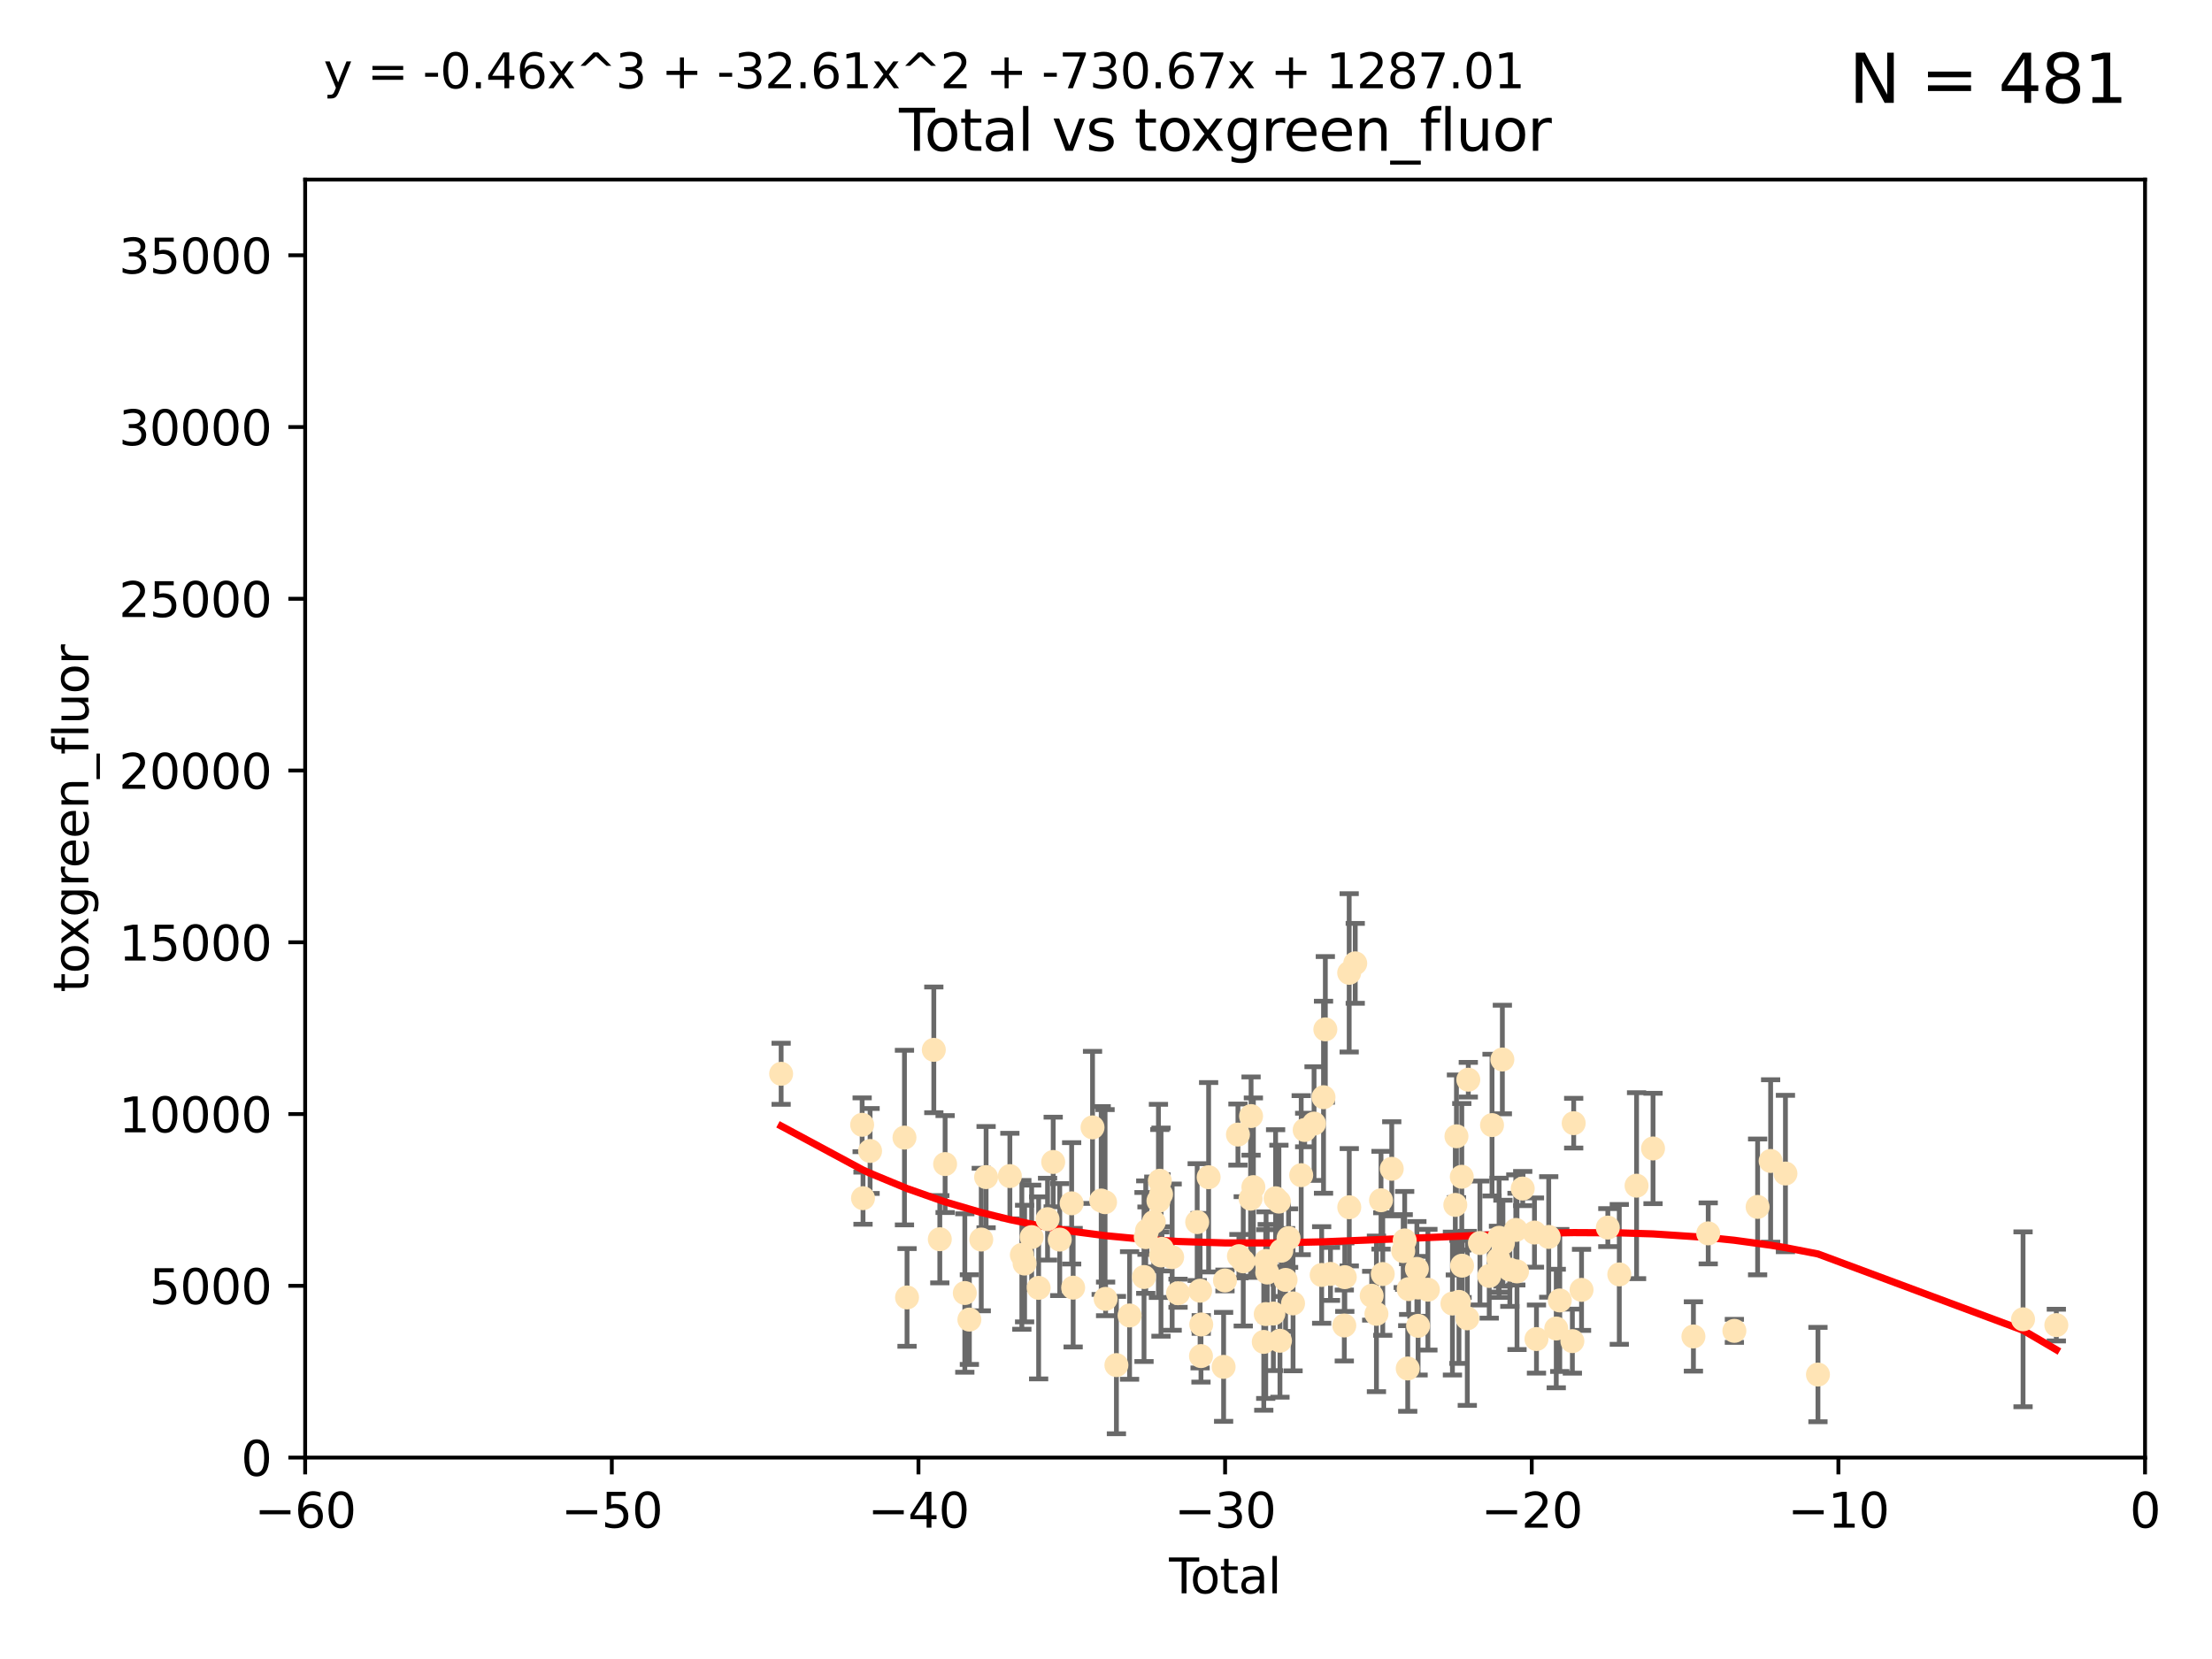 <?xml version="1.0" encoding="utf-8" standalone="no"?>
<!DOCTYPE svg PUBLIC "-//W3C//DTD SVG 1.1//EN"
  "http://www.w3.org/Graphics/SVG/1.1/DTD/svg11.dtd">
<svg xmlns:xlink="http://www.w3.org/1999/xlink" width="460.8pt" height="345.6pt" viewBox="0 0 460.8 345.6" xmlns="http://www.w3.org/2000/svg" version="1.1">
 <defs>
  <style type="text/css">*{stroke-linejoin: round; stroke-linecap: butt}</style>
 </defs>
 <g id="figure_1">
  <g id="patch_1">
   <path d="M 0 345.6 
L 460.8 345.6 
L 460.8 0 
L 0 0 
z
" style="fill: #ffffff"/>
  </g>
  <g id="axes_1">
   <g id="patch_2">
    <path d="M 63.571 303.64 
L 446.85 303.64 
L 446.85 37.411 
L 63.571 37.411 
z
" style="fill: #ffffff"/>
   </g>
   <g id="PathCollection_1">
    <defs>
     <path id="mb848e068bb" d="M 0 1.118 
C 0.297 1.118 0.581 1 0.791 0.791 
C 1 0.581 1.118 0.297 1.118 0 
C 1.118 -0.297 1 -0.581 0.791 -0.791 
C 0.581 -1 0.297 -1.118 0 -1.118 
C -0.297 -1.118 -0.581 -1 -0.791 -0.791 
C -1 -0.581 -1.118 -0.297 -1.118 0 
C -1.118 0.297 -1 0.581 -0.791 0.791 
C -0.581 1 -0.297 1.118 0 1.118 
z
" style="stroke: #ffe4b5"/>
    </defs>
    <g clip-path="url(#p8689d1fee7)">
     <use xlink:href="#mb848e068bb" x="162.724" y="223.69" style="fill: #ffe4b5; stroke: #ffe4b5"/>
     <use xlink:href="#mb848e068bb" x="179.601" y="234.314" style="fill: #ffe4b5; stroke: #ffe4b5"/>
     <use xlink:href="#mb848e068bb" x="179.782" y="249.604" style="fill: #ffe4b5; stroke: #ffe4b5"/>
     <use xlink:href="#mb848e068bb" x="181.253" y="239.766" style="fill: #ffe4b5; stroke: #ffe4b5"/>
     <use xlink:href="#mb848e068bb" x="188.417" y="236.981" style="fill: #ffe4b5; stroke: #ffe4b5"/>
     <use xlink:href="#mb848e068bb" x="188.953" y="270.281" style="fill: #ffe4b5; stroke: #ffe4b5"/>
     <use xlink:href="#mb848e068bb" x="194.531" y="218.702" style="fill: #ffe4b5; stroke: #ffe4b5"/>
     <use xlink:href="#mb848e068bb" x="195.779" y="258.152" style="fill: #ffe4b5; stroke: #ffe4b5"/>
     <use xlink:href="#mb848e068bb" x="196.885" y="242.498" style="fill: #ffe4b5; stroke: #ffe4b5"/>
     <use xlink:href="#mb848e068bb" x="200.988" y="269.36" style="fill: #ffe4b5; stroke: #ffe4b5"/>
     <use xlink:href="#mb848e068bb" x="201.939" y="274.894" style="fill: #ffe4b5; stroke: #ffe4b5"/>
     <use xlink:href="#mb848e068bb" x="204.415" y="258.219" style="fill: #ffe4b5; stroke: #ffe4b5"/>
     <use xlink:href="#mb848e068bb" x="205.422" y="245.211" style="fill: #ffe4b5; stroke: #ffe4b5"/>
     <use xlink:href="#mb848e068bb" x="210.375" y="245.001" style="fill: #ffe4b5; stroke: #ffe4b5"/>
     <use xlink:href="#mb848e068bb" x="212.869" y="261.416" style="fill: #ffe4b5; stroke: #ffe4b5"/>
     <use xlink:href="#mb848e068bb" x="213.443" y="263.222" style="fill: #ffe4b5; stroke: #ffe4b5"/>
     <use xlink:href="#mb848e068bb" x="214.913" y="257.71" style="fill: #ffe4b5; stroke: #ffe4b5"/>
     <use xlink:href="#mb848e068bb" x="216.367" y="268.289" style="fill: #ffe4b5; stroke: #ffe4b5"/>
     <use xlink:href="#mb848e068bb" x="218.225" y="253.969" style="fill: #ffe4b5; stroke: #ffe4b5"/>
     <use xlink:href="#mb848e068bb" x="219.401" y="242.059" style="fill: #ffe4b5; stroke: #ffe4b5"/>
     <use xlink:href="#mb848e068bb" x="220.765" y="258.231" style="fill: #ffe4b5; stroke: #ffe4b5"/>
     <use xlink:href="#mb848e068bb" x="223.245" y="250.674" style="fill: #ffe4b5; stroke: #ffe4b5"/>
     <use xlink:href="#mb848e068bb" x="223.558" y="268.243" style="fill: #ffe4b5; stroke: #ffe4b5"/>
     <use xlink:href="#mb848e068bb" x="227.595" y="234.855" style="fill: #ffe4b5; stroke: #ffe4b5"/>
     <use xlink:href="#mb848e068bb" x="229.398" y="250.084" style="fill: #ffe4b5; stroke: #ffe4b5"/>
     <use xlink:href="#mb848e068bb" x="230.206" y="250.441" style="fill: #ffe4b5; stroke: #ffe4b5"/>
     <use xlink:href="#mb848e068bb" x="230.318" y="270.581" style="fill: #ffe4b5; stroke: #ffe4b5"/>
     <use xlink:href="#mb848e068bb" x="232.57" y="284.373" style="fill: #ffe4b5; stroke: #ffe4b5"/>
     <use xlink:href="#mb848e068bb" x="235.311" y="274.038" style="fill: #ffe4b5; stroke: #ffe4b5"/>
     <use xlink:href="#mb848e068bb" x="238.32" y="266.025" style="fill: #ffe4b5; stroke: #ffe4b5"/>
     <use xlink:href="#mb848e068bb" x="238.681" y="257.713" style="fill: #ffe4b5; stroke: #ffe4b5"/>
     <use xlink:href="#mb848e068bb" x="238.941" y="256.369" style="fill: #ffe4b5; stroke: #ffe4b5"/>
     <use xlink:href="#mb848e068bb" x="240.358" y="254.565" style="fill: #ffe4b5; stroke: #ffe4b5"/>
     <use xlink:href="#mb848e068bb" x="241.324" y="250.167" style="fill: #ffe4b5; stroke: #ffe4b5"/>
     <use xlink:href="#mb848e068bb" x="241.618" y="245.969" style="fill: #ffe4b5; stroke: #ffe4b5"/>
     <use xlink:href="#mb848e068bb" x="241.853" y="261.531" style="fill: #ffe4b5; stroke: #ffe4b5"/>
     <use xlink:href="#mb848e068bb" x="241.865" y="248.793" style="fill: #ffe4b5; stroke: #ffe4b5"/>
     <use xlink:href="#mb848e068bb" x="242.058" y="260.159" style="fill: #ffe4b5; stroke: #ffe4b5"/>
     <use xlink:href="#mb848e068bb" x="244.182" y="261.883" style="fill: #ffe4b5; stroke: #ffe4b5"/>
     <use xlink:href="#mb848e068bb" x="245.409" y="269.401" style="fill: #ffe4b5; stroke: #ffe4b5"/>
     <use xlink:href="#mb848e068bb" x="249.396" y="254.587" style="fill: #ffe4b5; stroke: #ffe4b5"/>
     <use xlink:href="#mb848e068bb" x="250.002" y="268.876" style="fill: #ffe4b5; stroke: #ffe4b5"/>
     <use xlink:href="#mb848e068bb" x="250.186" y="282.496" style="fill: #ffe4b5; stroke: #ffe4b5"/>
     <use xlink:href="#mb848e068bb" x="250.242" y="275.912" style="fill: #ffe4b5; stroke: #ffe4b5"/>
     <use xlink:href="#mb848e068bb" x="251.778" y="245.241" style="fill: #ffe4b5; stroke: #ffe4b5"/>
     <use xlink:href="#mb848e068bb" x="254.901" y="284.744" style="fill: #ffe4b5; stroke: #ffe4b5"/>
     <use xlink:href="#mb848e068bb" x="255.183" y="266.743" style="fill: #ffe4b5; stroke: #ffe4b5"/>
     <use xlink:href="#mb848e068bb" x="257.886" y="236.351" style="fill: #ffe4b5; stroke: #ffe4b5"/>
     <use xlink:href="#mb848e068bb" x="258.089" y="261.678" style="fill: #ffe4b5; stroke: #ffe4b5"/>
     <use xlink:href="#mb848e068bb" x="258.992" y="262.761" style="fill: #ffe4b5; stroke: #ffe4b5"/>
     <use xlink:href="#mb848e068bb" x="260.52" y="249.706" style="fill: #ffe4b5; stroke: #ffe4b5"/>
     <use xlink:href="#mb848e068bb" x="260.621" y="232.498" style="fill: #ffe4b5; stroke: #ffe4b5"/>
     <use xlink:href="#mb848e068bb" x="261.102" y="247.3" style="fill: #ffe4b5; stroke: #ffe4b5"/>
     <use xlink:href="#mb848e068bb" x="263.267" y="279.543" style="fill: #ffe4b5; stroke: #ffe4b5"/>
     <use xlink:href="#mb848e068bb" x="263.676" y="273.749" style="fill: #ffe4b5; stroke: #ffe4b5"/>
     <use xlink:href="#mb848e068bb" x="263.749" y="262.681" style="fill: #ffe4b5; stroke: #ffe4b5"/>
     <use xlink:href="#mb848e068bb" x="263.986" y="265.089" style="fill: #ffe4b5; stroke: #ffe4b5"/>
     <use xlink:href="#mb848e068bb" x="265.267" y="273.636" style="fill: #ffe4b5; stroke: #ffe4b5"/>
     <use xlink:href="#mb848e068bb" x="265.731" y="249.62" style="fill: #ffe4b5; stroke: #ffe4b5"/>
     <use xlink:href="#mb848e068bb" x="266.421" y="250.317" style="fill: #ffe4b5; stroke: #ffe4b5"/>
     <use xlink:href="#mb848e068bb" x="266.639" y="279.303" style="fill: #ffe4b5; stroke: #ffe4b5"/>
     <use xlink:href="#mb848e068bb" x="266.919" y="260.545" style="fill: #ffe4b5; stroke: #ffe4b5"/>
     <use xlink:href="#mb848e068bb" x="267.81" y="266.628" style="fill: #ffe4b5; stroke: #ffe4b5"/>
     <use xlink:href="#mb848e068bb" x="268.435" y="257.919" style="fill: #ffe4b5; stroke: #ffe4b5"/>
     <use xlink:href="#mb848e068bb" x="269.366" y="271.523" style="fill: #ffe4b5; stroke: #ffe4b5"/>
     <use xlink:href="#mb848e068bb" x="271.064" y="244.811" style="fill: #ffe4b5; stroke: #ffe4b5"/>
     <use xlink:href="#mb848e068bb" x="271.788" y="235.4" style="fill: #ffe4b5; stroke: #ffe4b5"/>
     <use xlink:href="#mb848e068bb" x="273.742" y="234.064" style="fill: #ffe4b5; stroke: #ffe4b5"/>
     <use xlink:href="#mb848e068bb" x="275.327" y="265.598" style="fill: #ffe4b5; stroke: #ffe4b5"/>
     <use xlink:href="#mb848e068bb" x="275.715" y="228.571" style="fill: #ffe4b5; stroke: #ffe4b5"/>
     <use xlink:href="#mb848e068bb" x="276.091" y="214.438" style="fill: #ffe4b5; stroke: #ffe4b5"/>
     <use xlink:href="#mb848e068bb" x="277.163" y="265.379" style="fill: #ffe4b5; stroke: #ffe4b5"/>
     <use xlink:href="#mb848e068bb" x="280.041" y="276.124" style="fill: #ffe4b5; stroke: #ffe4b5"/>
     <use xlink:href="#mb848e068bb" x="280.145" y="266.057" style="fill: #ffe4b5; stroke: #ffe4b5"/>
     <use xlink:href="#mb848e068bb" x="281.059" y="202.659" style="fill: #ffe4b5; stroke: #ffe4b5"/>
     <use xlink:href="#mb848e068bb" x="281.076" y="251.492" style="fill: #ffe4b5; stroke: #ffe4b5"/>
     <use xlink:href="#mb848e068bb" x="282.321" y="200.681" style="fill: #ffe4b5; stroke: #ffe4b5"/>
     <use xlink:href="#mb848e068bb" x="285.75" y="269.922" style="fill: #ffe4b5; stroke: #ffe4b5"/>
     <use xlink:href="#mb848e068bb" x="286.738" y="273.699" style="fill: #ffe4b5; stroke: #ffe4b5"/>
     <use xlink:href="#mb848e068bb" x="287.692" y="250.031" style="fill: #ffe4b5; stroke: #ffe4b5"/>
     <use xlink:href="#mb848e068bb" x="288.054" y="265.407" style="fill: #ffe4b5; stroke: #ffe4b5"/>
     <use xlink:href="#mb848e068bb" x="289.927" y="243.48" style="fill: #ffe4b5; stroke: #ffe4b5"/>
     <use xlink:href="#mb848e068bb" x="292.318" y="260.625" style="fill: #ffe4b5; stroke: #ffe4b5"/>
     <use xlink:href="#mb848e068bb" x="292.62" y="258.402" style="fill: #ffe4b5; stroke: #ffe4b5"/>
     <use xlink:href="#mb848e068bb" x="293.255" y="285.079" style="fill: #ffe4b5; stroke: #ffe4b5"/>
     <use xlink:href="#mb848e068bb" x="293.445" y="268.544" style="fill: #ffe4b5; stroke: #ffe4b5"/>
     <use xlink:href="#mb848e068bb" x="295.162" y="264.332" style="fill: #ffe4b5; stroke: #ffe4b5"/>
     <use xlink:href="#mb848e068bb" x="295.415" y="276.199" style="fill: #ffe4b5; stroke: #ffe4b5"/>
     <use xlink:href="#mb848e068bb" x="295.433" y="268.214" style="fill: #ffe4b5; stroke: #ffe4b5"/>
     <use xlink:href="#mb848e068bb" x="297.458" y="268.668" style="fill: #ffe4b5; stroke: #ffe4b5"/>
     <use xlink:href="#mb848e068bb" x="302.57" y="271.555" style="fill: #ffe4b5; stroke: #ffe4b5"/>
     <use xlink:href="#mb848e068bb" x="303.167" y="251.005" style="fill: #ffe4b5; stroke: #ffe4b5"/>
     <use xlink:href="#mb848e068bb" x="303.407" y="236.709" style="fill: #ffe4b5; stroke: #ffe4b5"/>
     <use xlink:href="#mb848e068bb" x="303.925" y="271.205" style="fill: #ffe4b5; stroke: #ffe4b5"/>
     <use xlink:href="#mb848e068bb" x="304.518" y="245.145" style="fill: #ffe4b5; stroke: #ffe4b5"/>
     <use xlink:href="#mb848e068bb" x="304.574" y="263.663" style="fill: #ffe4b5; stroke: #ffe4b5"/>
     <use xlink:href="#mb848e068bb" x="305.665" y="274.638" style="fill: #ffe4b5; stroke: #ffe4b5"/>
     <use xlink:href="#mb848e068bb" x="305.874" y="224.922" style="fill: #ffe4b5; stroke: #ffe4b5"/>
     <use xlink:href="#mb848e068bb" x="308.293" y="258.942" style="fill: #ffe4b5; stroke: #ffe4b5"/>
     <use xlink:href="#mb848e068bb" x="310.233" y="265.805" style="fill: #ffe4b5; stroke: #ffe4b5"/>
     <use xlink:href="#mb848e068bb" x="310.817" y="234.377" style="fill: #ffe4b5; stroke: #ffe4b5"/>
     <use xlink:href="#mb848e068bb" x="312.161" y="262.303" style="fill: #ffe4b5; stroke: #ffe4b5"/>
     <use xlink:href="#mb848e068bb" x="312.288" y="257.851" style="fill: #ffe4b5; stroke: #ffe4b5"/>
     <use xlink:href="#mb848e068bb" x="312.969" y="220.714" style="fill: #ffe4b5; stroke: #ffe4b5"/>
     <use xlink:href="#mb848e068bb" x="313.086" y="258.972" style="fill: #ffe4b5; stroke: #ffe4b5"/>
     <use xlink:href="#mb848e068bb" x="314.527" y="264.488" style="fill: #ffe4b5; stroke: #ffe4b5"/>
     <use xlink:href="#mb848e068bb" x="315.771" y="256.215" style="fill: #ffe4b5; stroke: #ffe4b5"/>
     <use xlink:href="#mb848e068bb" x="316.021" y="264.857" style="fill: #ffe4b5; stroke: #ffe4b5"/>
     <use xlink:href="#mb848e068bb" x="317.212" y="247.597" style="fill: #ffe4b5; stroke: #ffe4b5"/>
     <use xlink:href="#mb848e068bb" x="319.659" y="256.763" style="fill: #ffe4b5; stroke: #ffe4b5"/>
     <use xlink:href="#mb848e068bb" x="320.074" y="278.948" style="fill: #ffe4b5; stroke: #ffe4b5"/>
     <use xlink:href="#mb848e068bb" x="322.628" y="257.675" style="fill: #ffe4b5; stroke: #ffe4b5"/>
     <use xlink:href="#mb848e068bb" x="324.196" y="276.752" style="fill: #ffe4b5; stroke: #ffe4b5"/>
     <use xlink:href="#mb848e068bb" x="324.93" y="270.906" style="fill: #ffe4b5; stroke: #ffe4b5"/>
     <use xlink:href="#mb848e068bb" x="327.554" y="279.382" style="fill: #ffe4b5; stroke: #ffe4b5"/>
     <use xlink:href="#mb848e068bb" x="327.829" y="233.977" style="fill: #ffe4b5; stroke: #ffe4b5"/>
     <use xlink:href="#mb848e068bb" x="329.464" y="268.702" style="fill: #ffe4b5; stroke: #ffe4b5"/>
     <use xlink:href="#mb848e068bb" x="334.94" y="255.729" style="fill: #ffe4b5; stroke: #ffe4b5"/>
     <use xlink:href="#mb848e068bb" x="337.329" y="265.481" style="fill: #ffe4b5; stroke: #ffe4b5"/>
     <use xlink:href="#mb848e068bb" x="340.925" y="247" style="fill: #ffe4b5; stroke: #ffe4b5"/>
     <use xlink:href="#mb848e068bb" x="344.356" y="239.247" style="fill: #ffe4b5; stroke: #ffe4b5"/>
     <use xlink:href="#mb848e068bb" x="352.771" y="278.408" style="fill: #ffe4b5; stroke: #ffe4b5"/>
     <use xlink:href="#mb848e068bb" x="355.853" y="256.933" style="fill: #ffe4b5; stroke: #ffe4b5"/>
     <use xlink:href="#mb848e068bb" x="361.302" y="277.241" style="fill: #ffe4b5; stroke: #ffe4b5"/>
     <use xlink:href="#mb848e068bb" x="366.143" y="251.422" style="fill: #ffe4b5; stroke: #ffe4b5"/>
     <use xlink:href="#mb848e068bb" x="368.855" y="241.85" style="fill: #ffe4b5; stroke: #ffe4b5"/>
     <use xlink:href="#mb848e068bb" x="371.94" y="244.466" style="fill: #ffe4b5; stroke: #ffe4b5"/>
     <use xlink:href="#mb848e068bb" x="378.713" y="286.345" style="fill: #ffe4b5; stroke: #ffe4b5"/>
     <use xlink:href="#mb848e068bb" x="421.438" y="274.836" style="fill: #ffe4b5; stroke: #ffe4b5"/>
     <use xlink:href="#mb848e068bb" x="428.372" y="276.042" style="fill: #ffe4b5; stroke: #ffe4b5"/>
    </g>
   </g>
   <g id="matplotlib.axis_1">
    <g id="xtick_1">
     <g id="line2d_1">
      <defs>
       <path id="m36e0c00d1d" d="M 0 0 
L 0 3.5 
" style="stroke: #000000; stroke-width: 0.8"/>
      </defs>
      <g>
       <use xlink:href="#m36e0c00d1d" x="63.571" y="303.64" style="stroke: #000000; stroke-width: 0.8"/>
      </g>
     </g>
     <g id="text_1">
      <!-- −60 -->
      <g transform="translate(53.019 318.238)scale(0.1 -0.1)">
       <defs>
        <path id="DejaVuSans-2212" d="M 678 2272 
L 4684 2272 
L 4684 1741 
L 678 1741 
L 678 2272 
z
" transform="scale(0.016)"/>
        <path id="DejaVuSans-36" d="M 2113 2584 
Q 1688 2584 1439 2293 
Q 1191 2003 1191 1497 
Q 1191 994 1439 701 
Q 1688 409 2113 409 
Q 2538 409 2786 701 
Q 3034 994 3034 1497 
Q 3034 2003 2786 2293 
Q 2538 2584 2113 2584 
z
M 3366 4563 
L 3366 3988 
Q 3128 4100 2886 4159 
Q 2644 4219 2406 4219 
Q 1781 4219 1451 3797 
Q 1122 3375 1075 2522 
Q 1259 2794 1537 2939 
Q 1816 3084 2150 3084 
Q 2853 3084 3261 2657 
Q 3669 2231 3669 1497 
Q 3669 778 3244 343 
Q 2819 -91 2113 -91 
Q 1303 -91 875 529 
Q 447 1150 447 2328 
Q 447 3434 972 4092 
Q 1497 4750 2381 4750 
Q 2619 4750 2861 4703 
Q 3103 4656 3366 4563 
z
" transform="scale(0.016)"/>
        <path id="DejaVuSans-30" d="M 2034 4250 
Q 1547 4250 1301 3770 
Q 1056 3291 1056 2328 
Q 1056 1369 1301 889 
Q 1547 409 2034 409 
Q 2525 409 2770 889 
Q 3016 1369 3016 2328 
Q 3016 3291 2770 3770 
Q 2525 4250 2034 4250 
z
M 2034 4750 
Q 2819 4750 3233 4129 
Q 3647 3509 3647 2328 
Q 3647 1150 3233 529 
Q 2819 -91 2034 -91 
Q 1250 -91 836 529 
Q 422 1150 422 2328 
Q 422 3509 836 4129 
Q 1250 4750 2034 4750 
z
" transform="scale(0.016)"/>
       </defs>
       <use xlink:href="#DejaVuSans-2212"/>
       <use xlink:href="#DejaVuSans-36" x="83.789"/>
       <use xlink:href="#DejaVuSans-30" x="147.412"/>
      </g>
     </g>
    </g>
    <g id="xtick_2">
     <g id="line2d_2">
      <g>
       <use xlink:href="#m36e0c00d1d" x="127.451" y="303.64" style="stroke: #000000; stroke-width: 0.8"/>
      </g>
     </g>
     <g id="text_2">
      <!-- −50 -->
      <g transform="translate(116.899 318.238)scale(0.1 -0.1)">
       <defs>
        <path id="DejaVuSans-35" d="M 691 4666 
L 3169 4666 
L 3169 4134 
L 1269 4134 
L 1269 2991 
Q 1406 3038 1543 3061 
Q 1681 3084 1819 3084 
Q 2600 3084 3056 2656 
Q 3513 2228 3513 1497 
Q 3513 744 3044 326 
Q 2575 -91 1722 -91 
Q 1428 -91 1123 -41 
Q 819 9 494 109 
L 494 744 
Q 775 591 1075 516 
Q 1375 441 1709 441 
Q 2250 441 2565 725 
Q 2881 1009 2881 1497 
Q 2881 1984 2565 2268 
Q 2250 2553 1709 2553 
Q 1456 2553 1204 2497 
Q 953 2441 691 2322 
L 691 4666 
z
" transform="scale(0.016)"/>
       </defs>
       <use xlink:href="#DejaVuSans-2212"/>
       <use xlink:href="#DejaVuSans-35" x="83.789"/>
       <use xlink:href="#DejaVuSans-30" x="147.412"/>
      </g>
     </g>
    </g>
    <g id="xtick_3">
     <g id="line2d_3">
      <g>
       <use xlink:href="#m36e0c00d1d" x="191.331" y="303.64" style="stroke: #000000; stroke-width: 0.8"/>
      </g>
     </g>
     <g id="text_3">
      <!-- −40 -->
      <g transform="translate(180.778 318.238)scale(0.1 -0.1)">
       <defs>
        <path id="DejaVuSans-34" d="M 2419 4116 
L 825 1625 
L 2419 1625 
L 2419 4116 
z
M 2253 4666 
L 3047 4666 
L 3047 1625 
L 3713 1625 
L 3713 1100 
L 3047 1100 
L 3047 0 
L 2419 0 
L 2419 1100 
L 313 1100 
L 313 1709 
L 2253 4666 
z
" transform="scale(0.016)"/>
       </defs>
       <use xlink:href="#DejaVuSans-2212"/>
       <use xlink:href="#DejaVuSans-34" x="83.789"/>
       <use xlink:href="#DejaVuSans-30" x="147.412"/>
      </g>
     </g>
    </g>
    <g id="xtick_4">
     <g id="line2d_4">
      <g>
       <use xlink:href="#m36e0c00d1d" x="255.211" y="303.64" style="stroke: #000000; stroke-width: 0.8"/>
      </g>
     </g>
     <g id="text_4">
      <!-- −30 -->
      <g transform="translate(244.658 318.238)scale(0.1 -0.1)">
       <defs>
        <path id="DejaVuSans-33" d="M 2597 2516 
Q 3050 2419 3304 2112 
Q 3559 1806 3559 1356 
Q 3559 666 3084 287 
Q 2609 -91 1734 -91 
Q 1441 -91 1130 -33 
Q 819 25 488 141 
L 488 750 
Q 750 597 1062 519 
Q 1375 441 1716 441 
Q 2309 441 2620 675 
Q 2931 909 2931 1356 
Q 2931 1769 2642 2001 
Q 2353 2234 1838 2234 
L 1294 2234 
L 1294 2753 
L 1863 2753 
Q 2328 2753 2575 2939 
Q 2822 3125 2822 3475 
Q 2822 3834 2567 4026 
Q 2313 4219 1838 4219 
Q 1578 4219 1281 4162 
Q 984 4106 628 3988 
L 628 4550 
Q 988 4650 1302 4700 
Q 1616 4750 1894 4750 
Q 2613 4750 3031 4423 
Q 3450 4097 3450 3541 
Q 3450 3153 3228 2886 
Q 3006 2619 2597 2516 
z
" transform="scale(0.016)"/>
       </defs>
       <use xlink:href="#DejaVuSans-2212"/>
       <use xlink:href="#DejaVuSans-33" x="83.789"/>
       <use xlink:href="#DejaVuSans-30" x="147.412"/>
      </g>
     </g>
    </g>
    <g id="xtick_5">
     <g id="line2d_5">
      <g>
       <use xlink:href="#m36e0c00d1d" x="319.09" y="303.64" style="stroke: #000000; stroke-width: 0.8"/>
      </g>
     </g>
     <g id="text_5">
      <!-- −20 -->
      <g transform="translate(308.538 318.238)scale(0.1 -0.1)">
       <defs>
        <path id="DejaVuSans-32" d="M 1228 531 
L 3431 531 
L 3431 0 
L 469 0 
L 469 531 
Q 828 903 1448 1529 
Q 2069 2156 2228 2338 
Q 2531 2678 2651 2914 
Q 2772 3150 2772 3378 
Q 2772 3750 2511 3984 
Q 2250 4219 1831 4219 
Q 1534 4219 1204 4116 
Q 875 4013 500 3803 
L 500 4441 
Q 881 4594 1212 4672 
Q 1544 4750 1819 4750 
Q 2544 4750 2975 4387 
Q 3406 4025 3406 3419 
Q 3406 3131 3298 2873 
Q 3191 2616 2906 2266 
Q 2828 2175 2409 1742 
Q 1991 1309 1228 531 
z
" transform="scale(0.016)"/>
       </defs>
       <use xlink:href="#DejaVuSans-2212"/>
       <use xlink:href="#DejaVuSans-32" x="83.789"/>
       <use xlink:href="#DejaVuSans-30" x="147.412"/>
      </g>
     </g>
    </g>
    <g id="xtick_6">
     <g id="line2d_6">
      <g>
       <use xlink:href="#m36e0c00d1d" x="382.97" y="303.64" style="stroke: #000000; stroke-width: 0.8"/>
      </g>
     </g>
     <g id="text_6">
      <!-- −10 -->
      <g transform="translate(372.418 318.238)scale(0.1 -0.1)">
       <defs>
        <path id="DejaVuSans-31" d="M 794 531 
L 1825 531 
L 1825 4091 
L 703 3866 
L 703 4441 
L 1819 4666 
L 2450 4666 
L 2450 531 
L 3481 531 
L 3481 0 
L 794 0 
L 794 531 
z
" transform="scale(0.016)"/>
       </defs>
       <use xlink:href="#DejaVuSans-2212"/>
       <use xlink:href="#DejaVuSans-31" x="83.789"/>
       <use xlink:href="#DejaVuSans-30" x="147.412"/>
      </g>
     </g>
    </g>
    <g id="xtick_7">
     <g id="line2d_7">
      <g>
       <use xlink:href="#m36e0c00d1d" x="446.85" y="303.64" style="stroke: #000000; stroke-width: 0.8"/>
      </g>
     </g>
     <g id="text_7">
      <!-- 0 -->
      <g transform="translate(443.669 318.238)scale(0.1 -0.1)">
       <use xlink:href="#DejaVuSans-30"/>
      </g>
     </g>
    </g>
    <g id="text_8">
     <!-- Total -->
     <g transform="translate(243.534 331.917)scale(0.1 -0.1)">
      <defs>
       <path id="DejaVuSans-54" d="M -19 4666 
L 3928 4666 
L 3928 4134 
L 2272 4134 
L 2272 0 
L 1638 0 
L 1638 4134 
L -19 4134 
L -19 4666 
z
" transform="scale(0.016)"/>
       <path id="DejaVuSans-6f" d="M 1959 3097 
Q 1497 3097 1228 2736 
Q 959 2375 959 1747 
Q 959 1119 1226 758 
Q 1494 397 1959 397 
Q 2419 397 2687 759 
Q 2956 1122 2956 1747 
Q 2956 2369 2687 2733 
Q 2419 3097 1959 3097 
z
M 1959 3584 
Q 2709 3584 3137 3096 
Q 3566 2609 3566 1747 
Q 3566 888 3137 398 
Q 2709 -91 1959 -91 
Q 1206 -91 779 398 
Q 353 888 353 1747 
Q 353 2609 779 3096 
Q 1206 3584 1959 3584 
z
" transform="scale(0.016)"/>
       <path id="DejaVuSans-74" d="M 1172 4494 
L 1172 3500 
L 2356 3500 
L 2356 3053 
L 1172 3053 
L 1172 1153 
Q 1172 725 1289 603 
Q 1406 481 1766 481 
L 2356 481 
L 2356 0 
L 1766 0 
Q 1100 0 847 248 
Q 594 497 594 1153 
L 594 3053 
L 172 3053 
L 172 3500 
L 594 3500 
L 594 4494 
L 1172 4494 
z
" transform="scale(0.016)"/>
       <path id="DejaVuSans-61" d="M 2194 1759 
Q 1497 1759 1228 1600 
Q 959 1441 959 1056 
Q 959 750 1161 570 
Q 1363 391 1709 391 
Q 2188 391 2477 730 
Q 2766 1069 2766 1631 
L 2766 1759 
L 2194 1759 
z
M 3341 1997 
L 3341 0 
L 2766 0 
L 2766 531 
Q 2569 213 2275 61 
Q 1981 -91 1556 -91 
Q 1019 -91 701 211 
Q 384 513 384 1019 
Q 384 1609 779 1909 
Q 1175 2209 1959 2209 
L 2766 2209 
L 2766 2266 
Q 2766 2663 2505 2880 
Q 2244 3097 1772 3097 
Q 1472 3097 1187 3025 
Q 903 2953 641 2809 
L 641 3341 
Q 956 3463 1253 3523 
Q 1550 3584 1831 3584 
Q 2591 3584 2966 3190 
Q 3341 2797 3341 1997 
z
" transform="scale(0.016)"/>
       <path id="DejaVuSans-6c" d="M 603 4863 
L 1178 4863 
L 1178 0 
L 603 0 
L 603 4863 
z
" transform="scale(0.016)"/>
      </defs>
      <use xlink:href="#DejaVuSans-54"/>
      <use xlink:href="#DejaVuSans-6f" x="44.084"/>
      <use xlink:href="#DejaVuSans-74" x="105.266"/>
      <use xlink:href="#DejaVuSans-61" x="144.475"/>
      <use xlink:href="#DejaVuSans-6c" x="205.754"/>
     </g>
    </g>
   </g>
   <g id="matplotlib.axis_2">
    <g id="ytick_1">
     <g id="line2d_8">
      <defs>
       <path id="me018a00a4b" d="M 0 0 
L -3.5 0 
" style="stroke: #000000; stroke-width: 0.8"/>
      </defs>
      <g>
       <use xlink:href="#me018a00a4b" x="63.571" y="303.64" style="stroke: #000000; stroke-width: 0.8"/>
      </g>
     </g>
     <g id="text_9">
      <!-- 0 -->
      <g transform="translate(50.209 307.439)scale(0.1 -0.1)">
       <use xlink:href="#DejaVuSans-30"/>
      </g>
     </g>
    </g>
    <g id="ytick_2">
     <g id="line2d_9">
      <g>
       <use xlink:href="#me018a00a4b" x="63.571" y="267.859" style="stroke: #000000; stroke-width: 0.8"/>
      </g>
     </g>
     <g id="text_10">
      <!-- 5000 -->
      <g transform="translate(31.121 271.658)scale(0.1 -0.1)">
       <use xlink:href="#DejaVuSans-35"/>
       <use xlink:href="#DejaVuSans-30" x="63.623"/>
       <use xlink:href="#DejaVuSans-30" x="127.246"/>
       <use xlink:href="#DejaVuSans-30" x="190.869"/>
      </g>
     </g>
    </g>
    <g id="ytick_3">
     <g id="line2d_10">
      <g>
       <use xlink:href="#me018a00a4b" x="63.571" y="232.078" style="stroke: #000000; stroke-width: 0.8"/>
      </g>
     </g>
     <g id="text_11">
      <!-- 10000 -->
      <g transform="translate(24.759 235.878)scale(0.1 -0.1)">
       <use xlink:href="#DejaVuSans-31"/>
       <use xlink:href="#DejaVuSans-30" x="63.623"/>
       <use xlink:href="#DejaVuSans-30" x="127.246"/>
       <use xlink:href="#DejaVuSans-30" x="190.869"/>
       <use xlink:href="#DejaVuSans-30" x="254.492"/>
      </g>
     </g>
    </g>
    <g id="ytick_4">
     <g id="line2d_11">
      <g>
       <use xlink:href="#me018a00a4b" x="63.571" y="196.298" style="stroke: #000000; stroke-width: 0.8"/>
      </g>
     </g>
     <g id="text_12">
      <!-- 15000 -->
      <g transform="translate(24.759 200.097)scale(0.1 -0.1)">
       <use xlink:href="#DejaVuSans-31"/>
       <use xlink:href="#DejaVuSans-35" x="63.623"/>
       <use xlink:href="#DejaVuSans-30" x="127.246"/>
       <use xlink:href="#DejaVuSans-30" x="190.869"/>
       <use xlink:href="#DejaVuSans-30" x="254.492"/>
      </g>
     </g>
    </g>
    <g id="ytick_5">
     <g id="line2d_12">
      <g>
       <use xlink:href="#me018a00a4b" x="63.571" y="160.517" style="stroke: #000000; stroke-width: 0.8"/>
      </g>
     </g>
     <g id="text_13">
      <!-- 20000 -->
      <g transform="translate(24.759 164.316)scale(0.1 -0.1)">
       <use xlink:href="#DejaVuSans-32"/>
       <use xlink:href="#DejaVuSans-30" x="63.623"/>
       <use xlink:href="#DejaVuSans-30" x="127.246"/>
       <use xlink:href="#DejaVuSans-30" x="190.869"/>
       <use xlink:href="#DejaVuSans-30" x="254.492"/>
      </g>
     </g>
    </g>
    <g id="ytick_6">
     <g id="line2d_13">
      <g>
       <use xlink:href="#me018a00a4b" x="63.571" y="124.736" style="stroke: #000000; stroke-width: 0.8"/>
      </g>
     </g>
     <g id="text_14">
      <!-- 25000 -->
      <g transform="translate(24.759 128.535)scale(0.1 -0.1)">
       <use xlink:href="#DejaVuSans-32"/>
       <use xlink:href="#DejaVuSans-35" x="63.623"/>
       <use xlink:href="#DejaVuSans-30" x="127.246"/>
       <use xlink:href="#DejaVuSans-30" x="190.869"/>
       <use xlink:href="#DejaVuSans-30" x="254.492"/>
      </g>
     </g>
    </g>
    <g id="ytick_7">
     <g id="line2d_14">
      <g>
       <use xlink:href="#me018a00a4b" x="63.571" y="88.955" style="stroke: #000000; stroke-width: 0.8"/>
      </g>
     </g>
     <g id="text_15">
      <!-- 30000 -->
      <g transform="translate(24.759 92.754)scale(0.1 -0.1)">
       <use xlink:href="#DejaVuSans-33"/>
       <use xlink:href="#DejaVuSans-30" x="63.623"/>
       <use xlink:href="#DejaVuSans-30" x="127.246"/>
       <use xlink:href="#DejaVuSans-30" x="190.869"/>
       <use xlink:href="#DejaVuSans-30" x="254.492"/>
      </g>
     </g>
    </g>
    <g id="ytick_8">
     <g id="line2d_15">
      <g>
       <use xlink:href="#me018a00a4b" x="63.571" y="53.174" style="stroke: #000000; stroke-width: 0.8"/>
      </g>
     </g>
     <g id="text_16">
      <!-- 35000 -->
      <g transform="translate(24.759 56.974)scale(0.1 -0.1)">
       <use xlink:href="#DejaVuSans-33"/>
       <use xlink:href="#DejaVuSans-35" x="63.623"/>
       <use xlink:href="#DejaVuSans-30" x="127.246"/>
       <use xlink:href="#DejaVuSans-30" x="190.869"/>
       <use xlink:href="#DejaVuSans-30" x="254.492"/>
      </g>
     </g>
    </g>
    <g id="text_17">
     <!-- toxgreen_fluor -->
     <g transform="translate(18.401 206.72)rotate(-90)scale(0.1 -0.1)">
      <defs>
       <path id="DejaVuSans-78" d="M 3513 3500 
L 2247 1797 
L 3578 0 
L 2900 0 
L 1881 1375 
L 863 0 
L 184 0 
L 1544 1831 
L 300 3500 
L 978 3500 
L 1906 2253 
L 2834 3500 
L 3513 3500 
z
" transform="scale(0.016)"/>
       <path id="DejaVuSans-67" d="M 2906 1791 
Q 2906 2416 2648 2759 
Q 2391 3103 1925 3103 
Q 1463 3103 1205 2759 
Q 947 2416 947 1791 
Q 947 1169 1205 825 
Q 1463 481 1925 481 
Q 2391 481 2648 825 
Q 2906 1169 2906 1791 
z
M 3481 434 
Q 3481 -459 3084 -895 
Q 2688 -1331 1869 -1331 
Q 1566 -1331 1297 -1286 
Q 1028 -1241 775 -1147 
L 775 -588 
Q 1028 -725 1275 -790 
Q 1522 -856 1778 -856 
Q 2344 -856 2625 -561 
Q 2906 -266 2906 331 
L 2906 616 
Q 2728 306 2450 153 
Q 2172 0 1784 0 
Q 1141 0 747 490 
Q 353 981 353 1791 
Q 353 2603 747 3093 
Q 1141 3584 1784 3584 
Q 2172 3584 2450 3431 
Q 2728 3278 2906 2969 
L 2906 3500 
L 3481 3500 
L 3481 434 
z
" transform="scale(0.016)"/>
       <path id="DejaVuSans-72" d="M 2631 2963 
Q 2534 3019 2420 3045 
Q 2306 3072 2169 3072 
Q 1681 3072 1420 2755 
Q 1159 2438 1159 1844 
L 1159 0 
L 581 0 
L 581 3500 
L 1159 3500 
L 1159 2956 
Q 1341 3275 1631 3429 
Q 1922 3584 2338 3584 
Q 2397 3584 2469 3576 
Q 2541 3569 2628 3553 
L 2631 2963 
z
" transform="scale(0.016)"/>
       <path id="DejaVuSans-65" d="M 3597 1894 
L 3597 1613 
L 953 1613 
Q 991 1019 1311 708 
Q 1631 397 2203 397 
Q 2534 397 2845 478 
Q 3156 559 3463 722 
L 3463 178 
Q 3153 47 2828 -22 
Q 2503 -91 2169 -91 
Q 1331 -91 842 396 
Q 353 884 353 1716 
Q 353 2575 817 3079 
Q 1281 3584 2069 3584 
Q 2775 3584 3186 3129 
Q 3597 2675 3597 1894 
z
M 3022 2063 
Q 3016 2534 2758 2815 
Q 2500 3097 2075 3097 
Q 1594 3097 1305 2825 
Q 1016 2553 972 2059 
L 3022 2063 
z
" transform="scale(0.016)"/>
       <path id="DejaVuSans-6e" d="M 3513 2113 
L 3513 0 
L 2938 0 
L 2938 2094 
Q 2938 2591 2744 2837 
Q 2550 3084 2163 3084 
Q 1697 3084 1428 2787 
Q 1159 2491 1159 1978 
L 1159 0 
L 581 0 
L 581 3500 
L 1159 3500 
L 1159 2956 
Q 1366 3272 1645 3428 
Q 1925 3584 2291 3584 
Q 2894 3584 3203 3211 
Q 3513 2838 3513 2113 
z
" transform="scale(0.016)"/>
       <path id="DejaVuSans-5f" d="M 3263 -1063 
L 3263 -1509 
L -63 -1509 
L -63 -1063 
L 3263 -1063 
z
" transform="scale(0.016)"/>
       <path id="DejaVuSans-66" d="M 2375 4863 
L 2375 4384 
L 1825 4384 
Q 1516 4384 1395 4259 
Q 1275 4134 1275 3809 
L 1275 3500 
L 2222 3500 
L 2222 3053 
L 1275 3053 
L 1275 0 
L 697 0 
L 697 3053 
L 147 3053 
L 147 3500 
L 697 3500 
L 697 3744 
Q 697 4328 969 4595 
Q 1241 4863 1831 4863 
L 2375 4863 
z
" transform="scale(0.016)"/>
       <path id="DejaVuSans-75" d="M 544 1381 
L 544 3500 
L 1119 3500 
L 1119 1403 
Q 1119 906 1312 657 
Q 1506 409 1894 409 
Q 2359 409 2629 706 
Q 2900 1003 2900 1516 
L 2900 3500 
L 3475 3500 
L 3475 0 
L 2900 0 
L 2900 538 
Q 2691 219 2414 64 
Q 2138 -91 1772 -91 
Q 1169 -91 856 284 
Q 544 659 544 1381 
z
M 1991 3584 
L 1991 3584 
z
" transform="scale(0.016)"/>
      </defs>
      <use xlink:href="#DejaVuSans-74"/>
      <use xlink:href="#DejaVuSans-6f" x="39.209"/>
      <use xlink:href="#DejaVuSans-78" x="97.266"/>
      <use xlink:href="#DejaVuSans-67" x="156.445"/>
      <use xlink:href="#DejaVuSans-72" x="219.922"/>
      <use xlink:href="#DejaVuSans-65" x="258.785"/>
      <use xlink:href="#DejaVuSans-65" x="320.309"/>
      <use xlink:href="#DejaVuSans-6e" x="381.832"/>
      <use xlink:href="#DejaVuSans-5f" x="445.211"/>
      <use xlink:href="#DejaVuSans-66" x="495.211"/>
      <use xlink:href="#DejaVuSans-6c" x="530.416"/>
      <use xlink:href="#DejaVuSans-75" x="558.199"/>
      <use xlink:href="#DejaVuSans-6f" x="621.578"/>
      <use xlink:href="#DejaVuSans-72" x="682.76"/>
     </g>
    </g>
   </g>
   <g id="LineCollection_1">
    <path d="M 162.724 230.053 
L 162.724 217.327 
" clip-path="url(#p8689d1fee7)" style="fill: none; stroke: #696969"/>
    <path d="M 179.601 239.92 
L 179.601 228.708 
" clip-path="url(#p8689d1fee7)" style="fill: none; stroke: #696969"/>
    <path d="M 179.782 255.034 
L 179.782 244.175 
" clip-path="url(#p8689d1fee7)" style="fill: none; stroke: #696969"/>
    <path d="M 181.253 248.613 
L 181.253 230.919 
" clip-path="url(#p8689d1fee7)" style="fill: none; stroke: #696969"/>
    <path d="M 188.417 255.17 
L 188.417 218.793 
" clip-path="url(#p8689d1fee7)" style="fill: none; stroke: #696969"/>
    <path d="M 188.953 280.457 
L 188.953 260.105 
" clip-path="url(#p8689d1fee7)" style="fill: none; stroke: #696969"/>
    <path d="M 194.531 231.795 
L 194.531 205.61 
" clip-path="url(#p8689d1fee7)" style="fill: none; stroke: #696969"/>
    <path d="M 195.779 267.242 
L 195.779 249.062 
" clip-path="url(#p8689d1fee7)" style="fill: none; stroke: #696969"/>
    <path d="M 196.885 252.591 
L 196.885 232.404 
" clip-path="url(#p8689d1fee7)" style="fill: none; stroke: #696969"/>
    <path d="M 200.988 285.866 
L 200.988 252.854 
" clip-path="url(#p8689d1fee7)" style="fill: none; stroke: #696969"/>
    <path d="M 201.939 284.234 
L 201.939 265.554 
" clip-path="url(#p8689d1fee7)" style="fill: none; stroke: #696969"/>
    <path d="M 204.415 273.064 
L 204.415 243.374 
" clip-path="url(#p8689d1fee7)" style="fill: none; stroke: #696969"/>
    <path d="M 205.422 255.753 
L 205.422 234.668 
" clip-path="url(#p8689d1fee7)" style="fill: none; stroke: #696969"/>
    <path d="M 210.375 253.915 
L 210.375 236.086 
" clip-path="url(#p8689d1fee7)" style="fill: none; stroke: #696969"/>
    <path d="M 212.869 276.91 
L 212.869 245.921 
" clip-path="url(#p8689d1fee7)" style="fill: none; stroke: #696969"/>
    <path d="M 213.443 275.37 
L 213.443 251.074 
" clip-path="url(#p8689d1fee7)" style="fill: none; stroke: #696969"/>
    <path d="M 214.913 268.533 
L 214.913 246.888 
" clip-path="url(#p8689d1fee7)" style="fill: none; stroke: #696969"/>
    <path d="M 216.367 287.25 
L 216.367 249.328 
" clip-path="url(#p8689d1fee7)" style="fill: none; stroke: #696969"/>
    <path d="M 218.225 262.494 
L 218.225 245.445 
" clip-path="url(#p8689d1fee7)" style="fill: none; stroke: #696969"/>
    <path d="M 219.401 251.393 
L 219.401 232.726 
" clip-path="url(#p8689d1fee7)" style="fill: none; stroke: #696969"/>
    <path d="M 220.765 269.894 
L 220.765 246.569 
" clip-path="url(#p8689d1fee7)" style="fill: none; stroke: #696969"/>
    <path d="M 223.245 263.312 
L 223.245 238.037 
" clip-path="url(#p8689d1fee7)" style="fill: none; stroke: #696969"/>
    <path d="M 223.558 280.598 
L 223.558 255.888 
" clip-path="url(#p8689d1fee7)" style="fill: none; stroke: #696969"/>
    <path d="M 227.595 250.697 
L 227.595 219.014 
" clip-path="url(#p8689d1fee7)" style="fill: none; stroke: #696969"/>
    <path d="M 229.398 269.65 
L 229.398 230.518 
" clip-path="url(#p8689d1fee7)" style="fill: none; stroke: #696969"/>
    <path d="M 230.206 269.732 
L 230.206 231.151 
" clip-path="url(#p8689d1fee7)" style="fill: none; stroke: #696969"/>
    <path d="M 230.318 274.084 
L 230.318 267.079 
" clip-path="url(#p8689d1fee7)" style="fill: none; stroke: #696969"/>
    <path d="M 232.57 298.681 
L 232.57 270.065 
" clip-path="url(#p8689d1fee7)" style="fill: none; stroke: #696969"/>
    <path d="M 235.311 287.328 
L 235.311 260.747 
" clip-path="url(#p8689d1fee7)" style="fill: none; stroke: #696969"/>
    <path d="M 238.32 283.626 
L 238.32 248.424 
" clip-path="url(#p8689d1fee7)" style="fill: none; stroke: #696969"/>
    <path d="M 238.681 269.427 
L 238.681 245.998 
" clip-path="url(#p8689d1fee7)" style="fill: none; stroke: #696969"/>
    <path d="M 238.941 261.306 
L 238.941 251.433 
" clip-path="url(#p8689d1fee7)" style="fill: none; stroke: #696969"/>
    <path d="M 240.358 263.935 
L 240.358 245.195 
" clip-path="url(#p8689d1fee7)" style="fill: none; stroke: #696969"/>
    <path d="M 241.324 270.287 
L 241.324 230.047 
" clip-path="url(#p8689d1fee7)" style="fill: none; stroke: #696969"/>
    <path d="M 241.618 256.635 
L 241.618 235.304 
" clip-path="url(#p8689d1fee7)" style="fill: none; stroke: #696969"/>
    <path d="M 241.853 278.357 
L 241.853 244.706 
" clip-path="url(#p8689d1fee7)" style="fill: none; stroke: #696969"/>
    <path d="M 241.865 262.592 
L 241.865 234.994 
" clip-path="url(#p8689d1fee7)" style="fill: none; stroke: #696969"/>
    <path d="M 242.058 264.765 
L 242.058 255.552 
" clip-path="url(#p8689d1fee7)" style="fill: none; stroke: #696969"/>
    <path d="M 244.182 277.113 
L 244.182 246.653 
" clip-path="url(#p8689d1fee7)" style="fill: none; stroke: #696969"/>
    <path d="M 245.409 272.331 
L 245.409 266.471 
" clip-path="url(#p8689d1fee7)" style="fill: none; stroke: #696969"/>
    <path d="M 249.396 266.756 
L 249.396 242.418 
" clip-path="url(#p8689d1fee7)" style="fill: none; stroke: #696969"/>
    <path d="M 250.002 284.968 
L 250.002 252.783 
" clip-path="url(#p8689d1fee7)" style="fill: none; stroke: #696969"/>
    <path d="M 250.186 287.918 
L 250.186 277.075 
" clip-path="url(#p8689d1fee7)" style="fill: none; stroke: #696969"/>
    <path d="M 250.242 277.768 
L 250.242 274.057 
" clip-path="url(#p8689d1fee7)" style="fill: none; stroke: #696969"/>
    <path d="M 251.778 264.966 
L 251.778 225.515 
" clip-path="url(#p8689d1fee7)" style="fill: none; stroke: #696969"/>
    <path d="M 254.901 296.093 
L 254.901 273.396 
" clip-path="url(#p8689d1fee7)" style="fill: none; stroke: #696969"/>
    <path d="M 255.183 268.913 
L 255.183 264.572 
" clip-path="url(#p8689d1fee7)" style="fill: none; stroke: #696969"/>
    <path d="M 257.886 242.714 
L 257.886 229.988 
" clip-path="url(#p8689d1fee7)" style="fill: none; stroke: #696969"/>
    <path d="M 258.089 266.203 
L 258.089 257.153 
" clip-path="url(#p8689d1fee7)" style="fill: none; stroke: #696969"/>
    <path d="M 258.992 276.229 
L 258.992 249.293 
" clip-path="url(#p8689d1fee7)" style="fill: none; stroke: #696969"/>
    <path d="M 260.52 266.104 
L 260.52 233.308 
" clip-path="url(#p8689d1fee7)" style="fill: none; stroke: #696969"/>
    <path d="M 260.621 240.649 
L 260.621 224.347 
" clip-path="url(#p8689d1fee7)" style="fill: none; stroke: #696969"/>
    <path d="M 261.102 265.874 
L 261.102 228.725 
" clip-path="url(#p8689d1fee7)" style="fill: none; stroke: #696969"/>
    <path d="M 263.267 293.772 
L 263.267 265.313 
" clip-path="url(#p8689d1fee7)" style="fill: none; stroke: #696969"/>
    <path d="M 263.676 291.321 
L 263.676 256.176 
" clip-path="url(#p8689d1fee7)" style="fill: none; stroke: #696969"/>
    <path d="M 263.749 272.915 
L 263.749 252.448 
" clip-path="url(#p8689d1fee7)" style="fill: none; stroke: #696969"/>
    <path d="M 263.986 275.096 
L 263.986 255.082 
" clip-path="url(#p8689d1fee7)" style="fill: none; stroke: #696969"/>
    <path d="M 265.267 285.515 
L 265.267 261.758 
" clip-path="url(#p8689d1fee7)" style="fill: none; stroke: #696969"/>
    <path d="M 265.731 263.899 
L 265.731 235.341 
" clip-path="url(#p8689d1fee7)" style="fill: none; stroke: #696969"/>
    <path d="M 266.421 262.066 
L 266.421 238.568 
" clip-path="url(#p8689d1fee7)" style="fill: none; stroke: #696969"/>
    <path d="M 266.639 291.063 
L 266.639 267.542 
" clip-path="url(#p8689d1fee7)" style="fill: none; stroke: #696969"/>
    <path d="M 266.919 270.07 
L 266.919 251.021 
" clip-path="url(#p8689d1fee7)" style="fill: none; stroke: #696969"/>
    <path d="M 267.81 277.343 
L 267.81 255.914 
" clip-path="url(#p8689d1fee7)" style="fill: none; stroke: #696969"/>
    <path d="M 268.435 264.01 
L 268.435 251.828 
" clip-path="url(#p8689d1fee7)" style="fill: none; stroke: #696969"/>
    <path d="M 269.366 285.566 
L 269.366 257.48 
" clip-path="url(#p8689d1fee7)" style="fill: none; stroke: #696969"/>
    <path d="M 271.064 261.376 
L 271.064 228.247 
" clip-path="url(#p8689d1fee7)" style="fill: none; stroke: #696969"/>
    <path d="M 271.788 238.896 
L 271.788 231.904 
" clip-path="url(#p8689d1fee7)" style="fill: none; stroke: #696969"/>
    <path d="M 273.742 245.904 
L 273.742 222.224 
" clip-path="url(#p8689d1fee7)" style="fill: none; stroke: #696969"/>
    <path d="M 275.327 275.655 
L 275.327 255.541 
" clip-path="url(#p8689d1fee7)" style="fill: none; stroke: #696969"/>
    <path d="M 275.715 248.572 
L 275.715 208.569 
" clip-path="url(#p8689d1fee7)" style="fill: none; stroke: #696969"/>
    <path d="M 276.091 229.612 
L 276.091 199.264 
" clip-path="url(#p8689d1fee7)" style="fill: none; stroke: #696969"/>
    <path d="M 277.163 270.898 
L 277.163 259.86 
" clip-path="url(#p8689d1fee7)" style="fill: none; stroke: #696969"/>
    <path d="M 280.041 283.512 
L 280.041 268.736 
" clip-path="url(#p8689d1fee7)" style="fill: none; stroke: #696969"/>
    <path d="M 280.145 273.192 
L 280.145 258.921 
" clip-path="url(#p8689d1fee7)" style="fill: none; stroke: #696969"/>
    <path d="M 281.059 219.15 
L 281.059 186.169 
" clip-path="url(#p8689d1fee7)" style="fill: none; stroke: #696969"/>
    <path d="M 281.076 263.714 
L 281.076 239.271 
" clip-path="url(#p8689d1fee7)" style="fill: none; stroke: #696969"/>
    <path d="M 282.321 209.001 
L 282.321 192.362 
" clip-path="url(#p8689d1fee7)" style="fill: none; stroke: #696969"/>
    <path d="M 285.75 275.004 
L 285.75 264.84 
" clip-path="url(#p8689d1fee7)" style="fill: none; stroke: #696969"/>
    <path d="M 286.738 289.902 
L 286.738 257.496 
" clip-path="url(#p8689d1fee7)" style="fill: none; stroke: #696969"/>
    <path d="M 287.692 260.217 
L 287.692 239.846 
" clip-path="url(#p8689d1fee7)" style="fill: none; stroke: #696969"/>
    <path d="M 288.054 278.17 
L 288.054 252.644 
" clip-path="url(#p8689d1fee7)" style="fill: none; stroke: #696969"/>
    <path d="M 289.927 253.28 
L 289.927 233.681 
" clip-path="url(#p8689d1fee7)" style="fill: none; stroke: #696969"/>
    <path d="M 292.318 268.214 
L 292.318 253.036 
" clip-path="url(#p8689d1fee7)" style="fill: none; stroke: #696969"/>
    <path d="M 292.62 268.607 
L 292.62 248.197 
" clip-path="url(#p8689d1fee7)" style="fill: none; stroke: #696969"/>
    <path d="M 293.255 293.999 
L 293.255 276.159 
" clip-path="url(#p8689d1fee7)" style="fill: none; stroke: #696969"/>
    <path d="M 293.445 273.82 
L 293.445 263.267 
" clip-path="url(#p8689d1fee7)" style="fill: none; stroke: #696969"/>
    <path d="M 295.162 274.197 
L 295.162 254.468 
" clip-path="url(#p8689d1fee7)" style="fill: none; stroke: #696969"/>
    <path d="M 295.415 286.437 
L 295.415 265.96 
" clip-path="url(#p8689d1fee7)" style="fill: none; stroke: #696969"/>
    <path d="M 295.433 274.7 
L 295.433 261.729 
" clip-path="url(#p8689d1fee7)" style="fill: none; stroke: #696969"/>
    <path d="M 297.458 281.239 
L 297.458 256.096 
" clip-path="url(#p8689d1fee7)" style="fill: none; stroke: #696969"/>
    <path d="M 302.57 286.44 
L 302.57 256.671 
" clip-path="url(#p8689d1fee7)" style="fill: none; stroke: #696969"/>
    <path d="M 303.167 265.594 
L 303.167 236.415 
" clip-path="url(#p8689d1fee7)" style="fill: none; stroke: #696969"/>
    <path d="M 303.407 249.484 
L 303.407 223.934 
" clip-path="url(#p8689d1fee7)" style="fill: none; stroke: #696969"/>
    <path d="M 303.925 284.016 
L 303.925 258.393 
" clip-path="url(#p8689d1fee7)" style="fill: none; stroke: #696969"/>
    <path d="M 304.518 260.408 
L 304.518 229.883 
" clip-path="url(#p8689d1fee7)" style="fill: none; stroke: #696969"/>
    <path d="M 304.574 270.287 
L 304.574 257.04 
" clip-path="url(#p8689d1fee7)" style="fill: none; stroke: #696969"/>
    <path d="M 305.665 292.765 
L 305.665 256.51 
" clip-path="url(#p8689d1fee7)" style="fill: none; stroke: #696969"/>
    <path d="M 305.874 228.532 
L 305.874 221.313 
" clip-path="url(#p8689d1fee7)" style="fill: none; stroke: #696969"/>
    <path d="M 308.293 271.847 
L 308.293 246.037 
" clip-path="url(#p8689d1fee7)" style="fill: none; stroke: #696969"/>
    <path d="M 310.233 274.597 
L 310.233 257.012 
" clip-path="url(#p8689d1fee7)" style="fill: none; stroke: #696969"/>
    <path d="M 310.817 249.14 
L 310.817 219.614 
" clip-path="url(#p8689d1fee7)" style="fill: none; stroke: #696969"/>
    <path d="M 312.161 269.164 
L 312.161 255.443 
" clip-path="url(#p8689d1fee7)" style="fill: none; stroke: #696969"/>
    <path d="M 312.288 270.263 
L 312.288 245.438 
" clip-path="url(#p8689d1fee7)" style="fill: none; stroke: #696969"/>
    <path d="M 312.969 232.022 
L 312.969 209.407 
" clip-path="url(#p8689d1fee7)" style="fill: none; stroke: #696969"/>
    <path d="M 313.086 267.918 
L 313.086 250.027 
" clip-path="url(#p8689d1fee7)" style="fill: none; stroke: #696969"/>
    <path d="M 314.527 272.15 
L 314.527 256.826 
" clip-path="url(#p8689d1fee7)" style="fill: none; stroke: #696969"/>
    <path d="M 315.771 267.687 
L 315.771 244.742 
" clip-path="url(#p8689d1fee7)" style="fill: none; stroke: #696969"/>
    <path d="M 316.021 281.136 
L 316.021 248.577 
" clip-path="url(#p8689d1fee7)" style="fill: none; stroke: #696969"/>
    <path d="M 317.212 251.162 
L 317.212 244.033 
" clip-path="url(#p8689d1fee7)" style="fill: none; stroke: #696969"/>
    <path d="M 319.659 263.973 
L 319.659 249.554 
" clip-path="url(#p8689d1fee7)" style="fill: none; stroke: #696969"/>
    <path d="M 320.074 286.043 
L 320.074 271.854 
" clip-path="url(#p8689d1fee7)" style="fill: none; stroke: #696969"/>
    <path d="M 322.628 270.23 
L 322.628 245.12 
" clip-path="url(#p8689d1fee7)" style="fill: none; stroke: #696969"/>
    <path d="M 324.196 289.099 
L 324.196 264.406 
" clip-path="url(#p8689d1fee7)" style="fill: none; stroke: #696969"/>
    <path d="M 324.93 285.702 
L 324.93 256.109 
" clip-path="url(#p8689d1fee7)" style="fill: none; stroke: #696969"/>
    <path d="M 327.554 286.053 
L 327.554 272.71 
" clip-path="url(#p8689d1fee7)" style="fill: none; stroke: #696969"/>
    <path d="M 327.829 239.156 
L 327.829 228.798 
" clip-path="url(#p8689d1fee7)" style="fill: none; stroke: #696969"/>
    <path d="M 329.464 277.145 
L 329.464 260.259 
" clip-path="url(#p8689d1fee7)" style="fill: none; stroke: #696969"/>
    <path d="M 334.94 259.687 
L 334.94 251.771 
" clip-path="url(#p8689d1fee7)" style="fill: none; stroke: #696969"/>
    <path d="M 337.329 280.043 
L 337.329 250.918 
" clip-path="url(#p8689d1fee7)" style="fill: none; stroke: #696969"/>
    <path d="M 340.925 266.368 
L 340.925 227.632 
" clip-path="url(#p8689d1fee7)" style="fill: none; stroke: #696969"/>
    <path d="M 344.356 250.743 
L 344.356 227.751 
" clip-path="url(#p8689d1fee7)" style="fill: none; stroke: #696969"/>
    <path d="M 352.771 285.632 
L 352.771 271.184 
" clip-path="url(#p8689d1fee7)" style="fill: none; stroke: #696969"/>
    <path d="M 355.853 263.286 
L 355.853 250.58 
" clip-path="url(#p8689d1fee7)" style="fill: none; stroke: #696969"/>
    <path d="M 361.302 279.642 
L 361.302 274.84 
" clip-path="url(#p8689d1fee7)" style="fill: none; stroke: #696969"/>
    <path d="M 366.143 265.566 
L 366.143 237.278 
" clip-path="url(#p8689d1fee7)" style="fill: none; stroke: #696969"/>
    <path d="M 368.855 258.767 
L 368.855 224.932 
" clip-path="url(#p8689d1fee7)" style="fill: none; stroke: #696969"/>
    <path d="M 371.94 260.757 
L 371.94 228.175 
" clip-path="url(#p8689d1fee7)" style="fill: none; stroke: #696969"/>
    <path d="M 378.713 296.175 
L 378.713 276.516 
" clip-path="url(#p8689d1fee7)" style="fill: none; stroke: #696969"/>
    <path d="M 421.438 293.051 
L 421.438 256.622 
" clip-path="url(#p8689d1fee7)" style="fill: none; stroke: #696969"/>
    <path d="M 428.372 279.342 
L 428.372 272.742 
" clip-path="url(#p8689d1fee7)" style="fill: none; stroke: #696969"/>
   </g>
   <g id="line2d_16">
    <defs>
     <path id="mfdd1ca71cc" d="M 2 0 
L -2 -0 
" style="stroke: #696969"/>
    </defs>
    <g clip-path="url(#p8689d1fee7)">
     <use xlink:href="#mfdd1ca71cc" x="162.724" y="230.053" style="fill: #696969; stroke: #696969"/>
     <use xlink:href="#mfdd1ca71cc" x="179.601" y="239.92" style="fill: #696969; stroke: #696969"/>
     <use xlink:href="#mfdd1ca71cc" x="179.782" y="255.034" style="fill: #696969; stroke: #696969"/>
     <use xlink:href="#mfdd1ca71cc" x="181.253" y="248.613" style="fill: #696969; stroke: #696969"/>
     <use xlink:href="#mfdd1ca71cc" x="188.417" y="255.17" style="fill: #696969; stroke: #696969"/>
     <use xlink:href="#mfdd1ca71cc" x="188.953" y="280.457" style="fill: #696969; stroke: #696969"/>
     <use xlink:href="#mfdd1ca71cc" x="194.531" y="231.795" style="fill: #696969; stroke: #696969"/>
     <use xlink:href="#mfdd1ca71cc" x="195.779" y="267.242" style="fill: #696969; stroke: #696969"/>
     <use xlink:href="#mfdd1ca71cc" x="196.885" y="252.591" style="fill: #696969; stroke: #696969"/>
     <use xlink:href="#mfdd1ca71cc" x="200.988" y="285.866" style="fill: #696969; stroke: #696969"/>
     <use xlink:href="#mfdd1ca71cc" x="201.939" y="284.234" style="fill: #696969; stroke: #696969"/>
     <use xlink:href="#mfdd1ca71cc" x="204.415" y="273.064" style="fill: #696969; stroke: #696969"/>
     <use xlink:href="#mfdd1ca71cc" x="205.422" y="255.753" style="fill: #696969; stroke: #696969"/>
     <use xlink:href="#mfdd1ca71cc" x="210.375" y="253.915" style="fill: #696969; stroke: #696969"/>
     <use xlink:href="#mfdd1ca71cc" x="212.869" y="276.91" style="fill: #696969; stroke: #696969"/>
     <use xlink:href="#mfdd1ca71cc" x="213.443" y="275.37" style="fill: #696969; stroke: #696969"/>
     <use xlink:href="#mfdd1ca71cc" x="214.913" y="268.533" style="fill: #696969; stroke: #696969"/>
     <use xlink:href="#mfdd1ca71cc" x="216.367" y="287.25" style="fill: #696969; stroke: #696969"/>
     <use xlink:href="#mfdd1ca71cc" x="218.225" y="262.494" style="fill: #696969; stroke: #696969"/>
     <use xlink:href="#mfdd1ca71cc" x="219.401" y="251.393" style="fill: #696969; stroke: #696969"/>
     <use xlink:href="#mfdd1ca71cc" x="220.765" y="269.894" style="fill: #696969; stroke: #696969"/>
     <use xlink:href="#mfdd1ca71cc" x="223.245" y="263.312" style="fill: #696969; stroke: #696969"/>
     <use xlink:href="#mfdd1ca71cc" x="223.558" y="280.598" style="fill: #696969; stroke: #696969"/>
     <use xlink:href="#mfdd1ca71cc" x="227.595" y="250.697" style="fill: #696969; stroke: #696969"/>
     <use xlink:href="#mfdd1ca71cc" x="229.398" y="269.65" style="fill: #696969; stroke: #696969"/>
     <use xlink:href="#mfdd1ca71cc" x="230.206" y="269.732" style="fill: #696969; stroke: #696969"/>
     <use xlink:href="#mfdd1ca71cc" x="230.318" y="274.084" style="fill: #696969; stroke: #696969"/>
     <use xlink:href="#mfdd1ca71cc" x="232.57" y="298.681" style="fill: #696969; stroke: #696969"/>
     <use xlink:href="#mfdd1ca71cc" x="235.311" y="287.328" style="fill: #696969; stroke: #696969"/>
     <use xlink:href="#mfdd1ca71cc" x="238.32" y="283.626" style="fill: #696969; stroke: #696969"/>
     <use xlink:href="#mfdd1ca71cc" x="238.681" y="269.427" style="fill: #696969; stroke: #696969"/>
     <use xlink:href="#mfdd1ca71cc" x="238.941" y="261.306" style="fill: #696969; stroke: #696969"/>
     <use xlink:href="#mfdd1ca71cc" x="240.358" y="263.935" style="fill: #696969; stroke: #696969"/>
     <use xlink:href="#mfdd1ca71cc" x="241.324" y="270.287" style="fill: #696969; stroke: #696969"/>
     <use xlink:href="#mfdd1ca71cc" x="241.618" y="256.635" style="fill: #696969; stroke: #696969"/>
     <use xlink:href="#mfdd1ca71cc" x="241.853" y="278.357" style="fill: #696969; stroke: #696969"/>
     <use xlink:href="#mfdd1ca71cc" x="241.865" y="262.592" style="fill: #696969; stroke: #696969"/>
     <use xlink:href="#mfdd1ca71cc" x="242.058" y="264.765" style="fill: #696969; stroke: #696969"/>
     <use xlink:href="#mfdd1ca71cc" x="244.182" y="277.113" style="fill: #696969; stroke: #696969"/>
     <use xlink:href="#mfdd1ca71cc" x="245.409" y="272.331" style="fill: #696969; stroke: #696969"/>
     <use xlink:href="#mfdd1ca71cc" x="249.396" y="266.756" style="fill: #696969; stroke: #696969"/>
     <use xlink:href="#mfdd1ca71cc" x="250.002" y="284.968" style="fill: #696969; stroke: #696969"/>
     <use xlink:href="#mfdd1ca71cc" x="250.186" y="287.918" style="fill: #696969; stroke: #696969"/>
     <use xlink:href="#mfdd1ca71cc" x="250.242" y="277.768" style="fill: #696969; stroke: #696969"/>
     <use xlink:href="#mfdd1ca71cc" x="251.778" y="264.966" style="fill: #696969; stroke: #696969"/>
     <use xlink:href="#mfdd1ca71cc" x="254.901" y="296.093" style="fill: #696969; stroke: #696969"/>
     <use xlink:href="#mfdd1ca71cc" x="255.183" y="268.913" style="fill: #696969; stroke: #696969"/>
     <use xlink:href="#mfdd1ca71cc" x="257.886" y="242.714" style="fill: #696969; stroke: #696969"/>
     <use xlink:href="#mfdd1ca71cc" x="258.089" y="266.203" style="fill: #696969; stroke: #696969"/>
     <use xlink:href="#mfdd1ca71cc" x="258.992" y="276.229" style="fill: #696969; stroke: #696969"/>
     <use xlink:href="#mfdd1ca71cc" x="260.52" y="266.104" style="fill: #696969; stroke: #696969"/>
     <use xlink:href="#mfdd1ca71cc" x="260.621" y="240.649" style="fill: #696969; stroke: #696969"/>
     <use xlink:href="#mfdd1ca71cc" x="261.102" y="265.874" style="fill: #696969; stroke: #696969"/>
     <use xlink:href="#mfdd1ca71cc" x="263.267" y="293.772" style="fill: #696969; stroke: #696969"/>
     <use xlink:href="#mfdd1ca71cc" x="263.676" y="291.321" style="fill: #696969; stroke: #696969"/>
     <use xlink:href="#mfdd1ca71cc" x="263.749" y="272.915" style="fill: #696969; stroke: #696969"/>
     <use xlink:href="#mfdd1ca71cc" x="263.986" y="275.096" style="fill: #696969; stroke: #696969"/>
     <use xlink:href="#mfdd1ca71cc" x="265.267" y="285.515" style="fill: #696969; stroke: #696969"/>
     <use xlink:href="#mfdd1ca71cc" x="265.731" y="263.899" style="fill: #696969; stroke: #696969"/>
     <use xlink:href="#mfdd1ca71cc" x="266.421" y="262.066" style="fill: #696969; stroke: #696969"/>
     <use xlink:href="#mfdd1ca71cc" x="266.639" y="291.063" style="fill: #696969; stroke: #696969"/>
     <use xlink:href="#mfdd1ca71cc" x="266.919" y="270.07" style="fill: #696969; stroke: #696969"/>
     <use xlink:href="#mfdd1ca71cc" x="267.81" y="277.343" style="fill: #696969; stroke: #696969"/>
     <use xlink:href="#mfdd1ca71cc" x="268.435" y="264.01" style="fill: #696969; stroke: #696969"/>
     <use xlink:href="#mfdd1ca71cc" x="269.366" y="285.566" style="fill: #696969; stroke: #696969"/>
     <use xlink:href="#mfdd1ca71cc" x="271.064" y="261.376" style="fill: #696969; stroke: #696969"/>
     <use xlink:href="#mfdd1ca71cc" x="271.788" y="238.896" style="fill: #696969; stroke: #696969"/>
     <use xlink:href="#mfdd1ca71cc" x="273.742" y="245.904" style="fill: #696969; stroke: #696969"/>
     <use xlink:href="#mfdd1ca71cc" x="275.327" y="275.655" style="fill: #696969; stroke: #696969"/>
     <use xlink:href="#mfdd1ca71cc" x="275.715" y="248.572" style="fill: #696969; stroke: #696969"/>
     <use xlink:href="#mfdd1ca71cc" x="276.091" y="229.612" style="fill: #696969; stroke: #696969"/>
     <use xlink:href="#mfdd1ca71cc" x="277.163" y="270.898" style="fill: #696969; stroke: #696969"/>
     <use xlink:href="#mfdd1ca71cc" x="280.041" y="283.512" style="fill: #696969; stroke: #696969"/>
     <use xlink:href="#mfdd1ca71cc" x="280.145" y="273.192" style="fill: #696969; stroke: #696969"/>
     <use xlink:href="#mfdd1ca71cc" x="281.059" y="219.15" style="fill: #696969; stroke: #696969"/>
     <use xlink:href="#mfdd1ca71cc" x="281.076" y="263.714" style="fill: #696969; stroke: #696969"/>
     <use xlink:href="#mfdd1ca71cc" x="282.321" y="209.001" style="fill: #696969; stroke: #696969"/>
     <use xlink:href="#mfdd1ca71cc" x="285.75" y="275.004" style="fill: #696969; stroke: #696969"/>
     <use xlink:href="#mfdd1ca71cc" x="286.738" y="289.902" style="fill: #696969; stroke: #696969"/>
     <use xlink:href="#mfdd1ca71cc" x="287.692" y="260.217" style="fill: #696969; stroke: #696969"/>
     <use xlink:href="#mfdd1ca71cc" x="288.054" y="278.17" style="fill: #696969; stroke: #696969"/>
     <use xlink:href="#mfdd1ca71cc" x="289.927" y="253.28" style="fill: #696969; stroke: #696969"/>
     <use xlink:href="#mfdd1ca71cc" x="292.318" y="268.214" style="fill: #696969; stroke: #696969"/>
     <use xlink:href="#mfdd1ca71cc" x="292.62" y="268.607" style="fill: #696969; stroke: #696969"/>
     <use xlink:href="#mfdd1ca71cc" x="293.255" y="293.999" style="fill: #696969; stroke: #696969"/>
     <use xlink:href="#mfdd1ca71cc" x="293.445" y="273.82" style="fill: #696969; stroke: #696969"/>
     <use xlink:href="#mfdd1ca71cc" x="295.162" y="274.197" style="fill: #696969; stroke: #696969"/>
     <use xlink:href="#mfdd1ca71cc" x="295.415" y="286.437" style="fill: #696969; stroke: #696969"/>
     <use xlink:href="#mfdd1ca71cc" x="295.433" y="274.7" style="fill: #696969; stroke: #696969"/>
     <use xlink:href="#mfdd1ca71cc" x="297.458" y="281.239" style="fill: #696969; stroke: #696969"/>
     <use xlink:href="#mfdd1ca71cc" x="302.57" y="286.44" style="fill: #696969; stroke: #696969"/>
     <use xlink:href="#mfdd1ca71cc" x="303.167" y="265.594" style="fill: #696969; stroke: #696969"/>
     <use xlink:href="#mfdd1ca71cc" x="303.407" y="249.484" style="fill: #696969; stroke: #696969"/>
     <use xlink:href="#mfdd1ca71cc" x="303.925" y="284.016" style="fill: #696969; stroke: #696969"/>
     <use xlink:href="#mfdd1ca71cc" x="304.518" y="260.408" style="fill: #696969; stroke: #696969"/>
     <use xlink:href="#mfdd1ca71cc" x="304.574" y="270.287" style="fill: #696969; stroke: #696969"/>
     <use xlink:href="#mfdd1ca71cc" x="305.665" y="292.765" style="fill: #696969; stroke: #696969"/>
     <use xlink:href="#mfdd1ca71cc" x="305.874" y="228.532" style="fill: #696969; stroke: #696969"/>
     <use xlink:href="#mfdd1ca71cc" x="308.293" y="271.847" style="fill: #696969; stroke: #696969"/>
     <use xlink:href="#mfdd1ca71cc" x="310.233" y="274.597" style="fill: #696969; stroke: #696969"/>
     <use xlink:href="#mfdd1ca71cc" x="310.817" y="249.14" style="fill: #696969; stroke: #696969"/>
     <use xlink:href="#mfdd1ca71cc" x="312.161" y="269.164" style="fill: #696969; stroke: #696969"/>
     <use xlink:href="#mfdd1ca71cc" x="312.288" y="270.263" style="fill: #696969; stroke: #696969"/>
     <use xlink:href="#mfdd1ca71cc" x="312.969" y="232.022" style="fill: #696969; stroke: #696969"/>
     <use xlink:href="#mfdd1ca71cc" x="313.086" y="267.918" style="fill: #696969; stroke: #696969"/>
     <use xlink:href="#mfdd1ca71cc" x="314.527" y="272.15" style="fill: #696969; stroke: #696969"/>
     <use xlink:href="#mfdd1ca71cc" x="315.771" y="267.687" style="fill: #696969; stroke: #696969"/>
     <use xlink:href="#mfdd1ca71cc" x="316.021" y="281.136" style="fill: #696969; stroke: #696969"/>
     <use xlink:href="#mfdd1ca71cc" x="317.212" y="251.162" style="fill: #696969; stroke: #696969"/>
     <use xlink:href="#mfdd1ca71cc" x="319.659" y="263.973" style="fill: #696969; stroke: #696969"/>
     <use xlink:href="#mfdd1ca71cc" x="320.074" y="286.043" style="fill: #696969; stroke: #696969"/>
     <use xlink:href="#mfdd1ca71cc" x="322.628" y="270.23" style="fill: #696969; stroke: #696969"/>
     <use xlink:href="#mfdd1ca71cc" x="324.196" y="289.099" style="fill: #696969; stroke: #696969"/>
     <use xlink:href="#mfdd1ca71cc" x="324.93" y="285.702" style="fill: #696969; stroke: #696969"/>
     <use xlink:href="#mfdd1ca71cc" x="327.554" y="286.053" style="fill: #696969; stroke: #696969"/>
     <use xlink:href="#mfdd1ca71cc" x="327.829" y="239.156" style="fill: #696969; stroke: #696969"/>
     <use xlink:href="#mfdd1ca71cc" x="329.464" y="277.145" style="fill: #696969; stroke: #696969"/>
     <use xlink:href="#mfdd1ca71cc" x="334.94" y="259.687" style="fill: #696969; stroke: #696969"/>
     <use xlink:href="#mfdd1ca71cc" x="337.329" y="280.043" style="fill: #696969; stroke: #696969"/>
     <use xlink:href="#mfdd1ca71cc" x="340.925" y="266.368" style="fill: #696969; stroke: #696969"/>
     <use xlink:href="#mfdd1ca71cc" x="344.356" y="250.743" style="fill: #696969; stroke: #696969"/>
     <use xlink:href="#mfdd1ca71cc" x="352.771" y="285.632" style="fill: #696969; stroke: #696969"/>
     <use xlink:href="#mfdd1ca71cc" x="355.853" y="263.286" style="fill: #696969; stroke: #696969"/>
     <use xlink:href="#mfdd1ca71cc" x="361.302" y="279.642" style="fill: #696969; stroke: #696969"/>
     <use xlink:href="#mfdd1ca71cc" x="366.143" y="265.566" style="fill: #696969; stroke: #696969"/>
     <use xlink:href="#mfdd1ca71cc" x="368.855" y="258.767" style="fill: #696969; stroke: #696969"/>
     <use xlink:href="#mfdd1ca71cc" x="371.94" y="260.757" style="fill: #696969; stroke: #696969"/>
     <use xlink:href="#mfdd1ca71cc" x="378.713" y="296.175" style="fill: #696969; stroke: #696969"/>
     <use xlink:href="#mfdd1ca71cc" x="421.438" y="293.051" style="fill: #696969; stroke: #696969"/>
     <use xlink:href="#mfdd1ca71cc" x="428.372" y="279.342" style="fill: #696969; stroke: #696969"/>
    </g>
   </g>
   <g id="line2d_17">
    <g clip-path="url(#p8689d1fee7)">
     <use xlink:href="#mfdd1ca71cc" x="162.724" y="217.327" style="fill: #696969; stroke: #696969"/>
     <use xlink:href="#mfdd1ca71cc" x="179.601" y="228.708" style="fill: #696969; stroke: #696969"/>
     <use xlink:href="#mfdd1ca71cc" x="179.782" y="244.175" style="fill: #696969; stroke: #696969"/>
     <use xlink:href="#mfdd1ca71cc" x="181.253" y="230.919" style="fill: #696969; stroke: #696969"/>
     <use xlink:href="#mfdd1ca71cc" x="188.417" y="218.793" style="fill: #696969; stroke: #696969"/>
     <use xlink:href="#mfdd1ca71cc" x="188.953" y="260.105" style="fill: #696969; stroke: #696969"/>
     <use xlink:href="#mfdd1ca71cc" x="194.531" y="205.61" style="fill: #696969; stroke: #696969"/>
     <use xlink:href="#mfdd1ca71cc" x="195.779" y="249.062" style="fill: #696969; stroke: #696969"/>
     <use xlink:href="#mfdd1ca71cc" x="196.885" y="232.404" style="fill: #696969; stroke: #696969"/>
     <use xlink:href="#mfdd1ca71cc" x="200.988" y="252.854" style="fill: #696969; stroke: #696969"/>
     <use xlink:href="#mfdd1ca71cc" x="201.939" y="265.554" style="fill: #696969; stroke: #696969"/>
     <use xlink:href="#mfdd1ca71cc" x="204.415" y="243.374" style="fill: #696969; stroke: #696969"/>
     <use xlink:href="#mfdd1ca71cc" x="205.422" y="234.668" style="fill: #696969; stroke: #696969"/>
     <use xlink:href="#mfdd1ca71cc" x="210.375" y="236.086" style="fill: #696969; stroke: #696969"/>
     <use xlink:href="#mfdd1ca71cc" x="212.869" y="245.921" style="fill: #696969; stroke: #696969"/>
     <use xlink:href="#mfdd1ca71cc" x="213.443" y="251.074" style="fill: #696969; stroke: #696969"/>
     <use xlink:href="#mfdd1ca71cc" x="214.913" y="246.888" style="fill: #696969; stroke: #696969"/>
     <use xlink:href="#mfdd1ca71cc" x="216.367" y="249.328" style="fill: #696969; stroke: #696969"/>
     <use xlink:href="#mfdd1ca71cc" x="218.225" y="245.445" style="fill: #696969; stroke: #696969"/>
     <use xlink:href="#mfdd1ca71cc" x="219.401" y="232.726" style="fill: #696969; stroke: #696969"/>
     <use xlink:href="#mfdd1ca71cc" x="220.765" y="246.569" style="fill: #696969; stroke: #696969"/>
     <use xlink:href="#mfdd1ca71cc" x="223.245" y="238.037" style="fill: #696969; stroke: #696969"/>
     <use xlink:href="#mfdd1ca71cc" x="223.558" y="255.888" style="fill: #696969; stroke: #696969"/>
     <use xlink:href="#mfdd1ca71cc" x="227.595" y="219.014" style="fill: #696969; stroke: #696969"/>
     <use xlink:href="#mfdd1ca71cc" x="229.398" y="230.518" style="fill: #696969; stroke: #696969"/>
     <use xlink:href="#mfdd1ca71cc" x="230.206" y="231.151" style="fill: #696969; stroke: #696969"/>
     <use xlink:href="#mfdd1ca71cc" x="230.318" y="267.079" style="fill: #696969; stroke: #696969"/>
     <use xlink:href="#mfdd1ca71cc" x="232.57" y="270.065" style="fill: #696969; stroke: #696969"/>
     <use xlink:href="#mfdd1ca71cc" x="235.311" y="260.747" style="fill: #696969; stroke: #696969"/>
     <use xlink:href="#mfdd1ca71cc" x="238.32" y="248.424" style="fill: #696969; stroke: #696969"/>
     <use xlink:href="#mfdd1ca71cc" x="238.681" y="245.998" style="fill: #696969; stroke: #696969"/>
     <use xlink:href="#mfdd1ca71cc" x="238.941" y="251.433" style="fill: #696969; stroke: #696969"/>
     <use xlink:href="#mfdd1ca71cc" x="240.358" y="245.195" style="fill: #696969; stroke: #696969"/>
     <use xlink:href="#mfdd1ca71cc" x="241.324" y="230.047" style="fill: #696969; stroke: #696969"/>
     <use xlink:href="#mfdd1ca71cc" x="241.618" y="235.304" style="fill: #696969; stroke: #696969"/>
     <use xlink:href="#mfdd1ca71cc" x="241.853" y="244.706" style="fill: #696969; stroke: #696969"/>
     <use xlink:href="#mfdd1ca71cc" x="241.865" y="234.994" style="fill: #696969; stroke: #696969"/>
     <use xlink:href="#mfdd1ca71cc" x="242.058" y="255.552" style="fill: #696969; stroke: #696969"/>
     <use xlink:href="#mfdd1ca71cc" x="244.182" y="246.653" style="fill: #696969; stroke: #696969"/>
     <use xlink:href="#mfdd1ca71cc" x="245.409" y="266.471" style="fill: #696969; stroke: #696969"/>
     <use xlink:href="#mfdd1ca71cc" x="249.396" y="242.418" style="fill: #696969; stroke: #696969"/>
     <use xlink:href="#mfdd1ca71cc" x="250.002" y="252.783" style="fill: #696969; stroke: #696969"/>
     <use xlink:href="#mfdd1ca71cc" x="250.186" y="277.075" style="fill: #696969; stroke: #696969"/>
     <use xlink:href="#mfdd1ca71cc" x="250.242" y="274.057" style="fill: #696969; stroke: #696969"/>
     <use xlink:href="#mfdd1ca71cc" x="251.778" y="225.515" style="fill: #696969; stroke: #696969"/>
     <use xlink:href="#mfdd1ca71cc" x="254.901" y="273.396" style="fill: #696969; stroke: #696969"/>
     <use xlink:href="#mfdd1ca71cc" x="255.183" y="264.572" style="fill: #696969; stroke: #696969"/>
     <use xlink:href="#mfdd1ca71cc" x="257.886" y="229.988" style="fill: #696969; stroke: #696969"/>
     <use xlink:href="#mfdd1ca71cc" x="258.089" y="257.153" style="fill: #696969; stroke: #696969"/>
     <use xlink:href="#mfdd1ca71cc" x="258.992" y="249.293" style="fill: #696969; stroke: #696969"/>
     <use xlink:href="#mfdd1ca71cc" x="260.52" y="233.308" style="fill: #696969; stroke: #696969"/>
     <use xlink:href="#mfdd1ca71cc" x="260.621" y="224.347" style="fill: #696969; stroke: #696969"/>
     <use xlink:href="#mfdd1ca71cc" x="261.102" y="228.725" style="fill: #696969; stroke: #696969"/>
     <use xlink:href="#mfdd1ca71cc" x="263.267" y="265.313" style="fill: #696969; stroke: #696969"/>
     <use xlink:href="#mfdd1ca71cc" x="263.676" y="256.176" style="fill: #696969; stroke: #696969"/>
     <use xlink:href="#mfdd1ca71cc" x="263.749" y="252.448" style="fill: #696969; stroke: #696969"/>
     <use xlink:href="#mfdd1ca71cc" x="263.986" y="255.082" style="fill: #696969; stroke: #696969"/>
     <use xlink:href="#mfdd1ca71cc" x="265.267" y="261.758" style="fill: #696969; stroke: #696969"/>
     <use xlink:href="#mfdd1ca71cc" x="265.731" y="235.341" style="fill: #696969; stroke: #696969"/>
     <use xlink:href="#mfdd1ca71cc" x="266.421" y="238.568" style="fill: #696969; stroke: #696969"/>
     <use xlink:href="#mfdd1ca71cc" x="266.639" y="267.542" style="fill: #696969; stroke: #696969"/>
     <use xlink:href="#mfdd1ca71cc" x="266.919" y="251.021" style="fill: #696969; stroke: #696969"/>
     <use xlink:href="#mfdd1ca71cc" x="267.81" y="255.914" style="fill: #696969; stroke: #696969"/>
     <use xlink:href="#mfdd1ca71cc" x="268.435" y="251.828" style="fill: #696969; stroke: #696969"/>
     <use xlink:href="#mfdd1ca71cc" x="269.366" y="257.48" style="fill: #696969; stroke: #696969"/>
     <use xlink:href="#mfdd1ca71cc" x="271.064" y="228.247" style="fill: #696969; stroke: #696969"/>
     <use xlink:href="#mfdd1ca71cc" x="271.788" y="231.904" style="fill: #696969; stroke: #696969"/>
     <use xlink:href="#mfdd1ca71cc" x="273.742" y="222.224" style="fill: #696969; stroke: #696969"/>
     <use xlink:href="#mfdd1ca71cc" x="275.327" y="255.541" style="fill: #696969; stroke: #696969"/>
     <use xlink:href="#mfdd1ca71cc" x="275.715" y="208.569" style="fill: #696969; stroke: #696969"/>
     <use xlink:href="#mfdd1ca71cc" x="276.091" y="199.264" style="fill: #696969; stroke: #696969"/>
     <use xlink:href="#mfdd1ca71cc" x="277.163" y="259.86" style="fill: #696969; stroke: #696969"/>
     <use xlink:href="#mfdd1ca71cc" x="280.041" y="268.736" style="fill: #696969; stroke: #696969"/>
     <use xlink:href="#mfdd1ca71cc" x="280.145" y="258.921" style="fill: #696969; stroke: #696969"/>
     <use xlink:href="#mfdd1ca71cc" x="281.059" y="186.169" style="fill: #696969; stroke: #696969"/>
     <use xlink:href="#mfdd1ca71cc" x="281.076" y="239.271" style="fill: #696969; stroke: #696969"/>
     <use xlink:href="#mfdd1ca71cc" x="282.321" y="192.362" style="fill: #696969; stroke: #696969"/>
     <use xlink:href="#mfdd1ca71cc" x="285.75" y="264.84" style="fill: #696969; stroke: #696969"/>
     <use xlink:href="#mfdd1ca71cc" x="286.738" y="257.496" style="fill: #696969; stroke: #696969"/>
     <use xlink:href="#mfdd1ca71cc" x="287.692" y="239.846" style="fill: #696969; stroke: #696969"/>
     <use xlink:href="#mfdd1ca71cc" x="288.054" y="252.644" style="fill: #696969; stroke: #696969"/>
     <use xlink:href="#mfdd1ca71cc" x="289.927" y="233.681" style="fill: #696969; stroke: #696969"/>
     <use xlink:href="#mfdd1ca71cc" x="292.318" y="253.036" style="fill: #696969; stroke: #696969"/>
     <use xlink:href="#mfdd1ca71cc" x="292.62" y="248.197" style="fill: #696969; stroke: #696969"/>
     <use xlink:href="#mfdd1ca71cc" x="293.255" y="276.159" style="fill: #696969; stroke: #696969"/>
     <use xlink:href="#mfdd1ca71cc" x="293.445" y="263.267" style="fill: #696969; stroke: #696969"/>
     <use xlink:href="#mfdd1ca71cc" x="295.162" y="254.468" style="fill: #696969; stroke: #696969"/>
     <use xlink:href="#mfdd1ca71cc" x="295.415" y="265.96" style="fill: #696969; stroke: #696969"/>
     <use xlink:href="#mfdd1ca71cc" x="295.433" y="261.729" style="fill: #696969; stroke: #696969"/>
     <use xlink:href="#mfdd1ca71cc" x="297.458" y="256.096" style="fill: #696969; stroke: #696969"/>
     <use xlink:href="#mfdd1ca71cc" x="302.57" y="256.671" style="fill: #696969; stroke: #696969"/>
     <use xlink:href="#mfdd1ca71cc" x="303.167" y="236.415" style="fill: #696969; stroke: #696969"/>
     <use xlink:href="#mfdd1ca71cc" x="303.407" y="223.934" style="fill: #696969; stroke: #696969"/>
     <use xlink:href="#mfdd1ca71cc" x="303.925" y="258.393" style="fill: #696969; stroke: #696969"/>
     <use xlink:href="#mfdd1ca71cc" x="304.518" y="229.883" style="fill: #696969; stroke: #696969"/>
     <use xlink:href="#mfdd1ca71cc" x="304.574" y="257.04" style="fill: #696969; stroke: #696969"/>
     <use xlink:href="#mfdd1ca71cc" x="305.665" y="256.51" style="fill: #696969; stroke: #696969"/>
     <use xlink:href="#mfdd1ca71cc" x="305.874" y="221.313" style="fill: #696969; stroke: #696969"/>
     <use xlink:href="#mfdd1ca71cc" x="308.293" y="246.037" style="fill: #696969; stroke: #696969"/>
     <use xlink:href="#mfdd1ca71cc" x="310.233" y="257.012" style="fill: #696969; stroke: #696969"/>
     <use xlink:href="#mfdd1ca71cc" x="310.817" y="219.614" style="fill: #696969; stroke: #696969"/>
     <use xlink:href="#mfdd1ca71cc" x="312.161" y="255.443" style="fill: #696969; stroke: #696969"/>
     <use xlink:href="#mfdd1ca71cc" x="312.288" y="245.438" style="fill: #696969; stroke: #696969"/>
     <use xlink:href="#mfdd1ca71cc" x="312.969" y="209.407" style="fill: #696969; stroke: #696969"/>
     <use xlink:href="#mfdd1ca71cc" x="313.086" y="250.027" style="fill: #696969; stroke: #696969"/>
     <use xlink:href="#mfdd1ca71cc" x="314.527" y="256.826" style="fill: #696969; stroke: #696969"/>
     <use xlink:href="#mfdd1ca71cc" x="315.771" y="244.742" style="fill: #696969; stroke: #696969"/>
     <use xlink:href="#mfdd1ca71cc" x="316.021" y="248.577" style="fill: #696969; stroke: #696969"/>
     <use xlink:href="#mfdd1ca71cc" x="317.212" y="244.033" style="fill: #696969; stroke: #696969"/>
     <use xlink:href="#mfdd1ca71cc" x="319.659" y="249.554" style="fill: #696969; stroke: #696969"/>
     <use xlink:href="#mfdd1ca71cc" x="320.074" y="271.854" style="fill: #696969; stroke: #696969"/>
     <use xlink:href="#mfdd1ca71cc" x="322.628" y="245.12" style="fill: #696969; stroke: #696969"/>
     <use xlink:href="#mfdd1ca71cc" x="324.196" y="264.406" style="fill: #696969; stroke: #696969"/>
     <use xlink:href="#mfdd1ca71cc" x="324.93" y="256.109" style="fill: #696969; stroke: #696969"/>
     <use xlink:href="#mfdd1ca71cc" x="327.554" y="272.71" style="fill: #696969; stroke: #696969"/>
     <use xlink:href="#mfdd1ca71cc" x="327.829" y="228.798" style="fill: #696969; stroke: #696969"/>
     <use xlink:href="#mfdd1ca71cc" x="329.464" y="260.259" style="fill: #696969; stroke: #696969"/>
     <use xlink:href="#mfdd1ca71cc" x="334.94" y="251.771" style="fill: #696969; stroke: #696969"/>
     <use xlink:href="#mfdd1ca71cc" x="337.329" y="250.918" style="fill: #696969; stroke: #696969"/>
     <use xlink:href="#mfdd1ca71cc" x="340.925" y="227.632" style="fill: #696969; stroke: #696969"/>
     <use xlink:href="#mfdd1ca71cc" x="344.356" y="227.751" style="fill: #696969; stroke: #696969"/>
     <use xlink:href="#mfdd1ca71cc" x="352.771" y="271.184" style="fill: #696969; stroke: #696969"/>
     <use xlink:href="#mfdd1ca71cc" x="355.853" y="250.58" style="fill: #696969; stroke: #696969"/>
     <use xlink:href="#mfdd1ca71cc" x="361.302" y="274.84" style="fill: #696969; stroke: #696969"/>
     <use xlink:href="#mfdd1ca71cc" x="366.143" y="237.278" style="fill: #696969; stroke: #696969"/>
     <use xlink:href="#mfdd1ca71cc" x="368.855" y="224.932" style="fill: #696969; stroke: #696969"/>
     <use xlink:href="#mfdd1ca71cc" x="371.94" y="228.175" style="fill: #696969; stroke: #696969"/>
     <use xlink:href="#mfdd1ca71cc" x="378.713" y="276.516" style="fill: #696969; stroke: #696969"/>
     <use xlink:href="#mfdd1ca71cc" x="421.438" y="256.622" style="fill: #696969; stroke: #696969"/>
     <use xlink:href="#mfdd1ca71cc" x="428.372" y="272.742" style="fill: #696969; stroke: #696969"/>
    </g>
   </g>
   <g id="line2d_18">
    <path d="M 162.724 234.566 
L 179.782 243.739 
L 181.253 244.406 
L 188.953 247.595 
L 196.885 250.382 
L 204.415 252.592 
L 210.375 254.063 
L 216.367 255.312 
L 223.558 256.529 
L 230.318 257.416 
L 238.32 258.176 
L 245.409 258.617 
L 255.183 258.919 
L 265.267 258.925 
L 275.715 258.688 
L 289.927 258.119 
L 317.212 256.974 
L 327.829 256.773 
L 337.329 256.825 
L 344.356 257.043 
L 355.853 257.804 
L 361.302 258.368 
L 368.855 259.397 
L 371.94 259.906 
L 378.713 261.22 
L 421.438 277.115 
L 428.372 281.178 
L 428.372 281.178 
" clip-path="url(#p8689d1fee7)" style="fill: none; stroke: #ff0000; stroke-width: 1.5; stroke-linecap: square"/>
   </g>
   <g id="line2d_19">
    <defs>
     <path id="m0267a11df8" d="M 0 2 
C 0.53 2 1.039 1.789 1.414 1.414 
C 1.789 1.039 2 0.53 2 0 
C 2 -0.53 1.789 -1.039 1.414 -1.414 
C 1.039 -1.789 0.53 -2 0 -2 
C -0.53 -2 -1.039 -1.789 -1.414 -1.414 
C -1.789 -1.039 -2 -0.53 -2 0 
C -2 0.53 -1.789 1.039 -1.414 1.414 
C -1.039 1.789 -0.53 2 0 2 
z
" style="stroke: #ffe4b5"/>
    </defs>
    <g clip-path="url(#p8689d1fee7)">
     <use xlink:href="#m0267a11df8" x="162.724" y="223.69" style="fill: #ffe4b5; stroke: #ffe4b5"/>
     <use xlink:href="#m0267a11df8" x="179.601" y="234.314" style="fill: #ffe4b5; stroke: #ffe4b5"/>
     <use xlink:href="#m0267a11df8" x="179.782" y="249.604" style="fill: #ffe4b5; stroke: #ffe4b5"/>
     <use xlink:href="#m0267a11df8" x="181.253" y="239.766" style="fill: #ffe4b5; stroke: #ffe4b5"/>
     <use xlink:href="#m0267a11df8" x="188.417" y="236.981" style="fill: #ffe4b5; stroke: #ffe4b5"/>
     <use xlink:href="#m0267a11df8" x="188.953" y="270.281" style="fill: #ffe4b5; stroke: #ffe4b5"/>
     <use xlink:href="#m0267a11df8" x="194.531" y="218.702" style="fill: #ffe4b5; stroke: #ffe4b5"/>
     <use xlink:href="#m0267a11df8" x="195.779" y="258.152" style="fill: #ffe4b5; stroke: #ffe4b5"/>
     <use xlink:href="#m0267a11df8" x="196.885" y="242.498" style="fill: #ffe4b5; stroke: #ffe4b5"/>
     <use xlink:href="#m0267a11df8" x="200.988" y="269.36" style="fill: #ffe4b5; stroke: #ffe4b5"/>
     <use xlink:href="#m0267a11df8" x="201.939" y="274.894" style="fill: #ffe4b5; stroke: #ffe4b5"/>
     <use xlink:href="#m0267a11df8" x="204.415" y="258.219" style="fill: #ffe4b5; stroke: #ffe4b5"/>
     <use xlink:href="#m0267a11df8" x="205.422" y="245.211" style="fill: #ffe4b5; stroke: #ffe4b5"/>
     <use xlink:href="#m0267a11df8" x="210.375" y="245.001" style="fill: #ffe4b5; stroke: #ffe4b5"/>
     <use xlink:href="#m0267a11df8" x="212.869" y="261.416" style="fill: #ffe4b5; stroke: #ffe4b5"/>
     <use xlink:href="#m0267a11df8" x="213.443" y="263.222" style="fill: #ffe4b5; stroke: #ffe4b5"/>
     <use xlink:href="#m0267a11df8" x="214.913" y="257.71" style="fill: #ffe4b5; stroke: #ffe4b5"/>
     <use xlink:href="#m0267a11df8" x="216.367" y="268.289" style="fill: #ffe4b5; stroke: #ffe4b5"/>
     <use xlink:href="#m0267a11df8" x="218.225" y="253.969" style="fill: #ffe4b5; stroke: #ffe4b5"/>
     <use xlink:href="#m0267a11df8" x="219.401" y="242.059" style="fill: #ffe4b5; stroke: #ffe4b5"/>
     <use xlink:href="#m0267a11df8" x="220.765" y="258.231" style="fill: #ffe4b5; stroke: #ffe4b5"/>
     <use xlink:href="#m0267a11df8" x="223.245" y="250.674" style="fill: #ffe4b5; stroke: #ffe4b5"/>
     <use xlink:href="#m0267a11df8" x="223.558" y="268.243" style="fill: #ffe4b5; stroke: #ffe4b5"/>
     <use xlink:href="#m0267a11df8" x="227.595" y="234.855" style="fill: #ffe4b5; stroke: #ffe4b5"/>
     <use xlink:href="#m0267a11df8" x="229.398" y="250.084" style="fill: #ffe4b5; stroke: #ffe4b5"/>
     <use xlink:href="#m0267a11df8" x="230.206" y="250.441" style="fill: #ffe4b5; stroke: #ffe4b5"/>
     <use xlink:href="#m0267a11df8" x="230.318" y="270.581" style="fill: #ffe4b5; stroke: #ffe4b5"/>
     <use xlink:href="#m0267a11df8" x="232.57" y="284.373" style="fill: #ffe4b5; stroke: #ffe4b5"/>
     <use xlink:href="#m0267a11df8" x="235.311" y="274.038" style="fill: #ffe4b5; stroke: #ffe4b5"/>
     <use xlink:href="#m0267a11df8" x="238.32" y="266.025" style="fill: #ffe4b5; stroke: #ffe4b5"/>
     <use xlink:href="#m0267a11df8" x="238.681" y="257.713" style="fill: #ffe4b5; stroke: #ffe4b5"/>
     <use xlink:href="#m0267a11df8" x="238.941" y="256.369" style="fill: #ffe4b5; stroke: #ffe4b5"/>
     <use xlink:href="#m0267a11df8" x="240.358" y="254.565" style="fill: #ffe4b5; stroke: #ffe4b5"/>
     <use xlink:href="#m0267a11df8" x="241.324" y="250.167" style="fill: #ffe4b5; stroke: #ffe4b5"/>
     <use xlink:href="#m0267a11df8" x="241.618" y="245.969" style="fill: #ffe4b5; stroke: #ffe4b5"/>
     <use xlink:href="#m0267a11df8" x="241.853" y="261.531" style="fill: #ffe4b5; stroke: #ffe4b5"/>
     <use xlink:href="#m0267a11df8" x="241.865" y="248.793" style="fill: #ffe4b5; stroke: #ffe4b5"/>
     <use xlink:href="#m0267a11df8" x="242.058" y="260.159" style="fill: #ffe4b5; stroke: #ffe4b5"/>
     <use xlink:href="#m0267a11df8" x="244.182" y="261.883" style="fill: #ffe4b5; stroke: #ffe4b5"/>
     <use xlink:href="#m0267a11df8" x="245.409" y="269.401" style="fill: #ffe4b5; stroke: #ffe4b5"/>
     <use xlink:href="#m0267a11df8" x="249.396" y="254.587" style="fill: #ffe4b5; stroke: #ffe4b5"/>
     <use xlink:href="#m0267a11df8" x="250.002" y="268.876" style="fill: #ffe4b5; stroke: #ffe4b5"/>
     <use xlink:href="#m0267a11df8" x="250.186" y="282.496" style="fill: #ffe4b5; stroke: #ffe4b5"/>
     <use xlink:href="#m0267a11df8" x="250.242" y="275.912" style="fill: #ffe4b5; stroke: #ffe4b5"/>
     <use xlink:href="#m0267a11df8" x="251.778" y="245.241" style="fill: #ffe4b5; stroke: #ffe4b5"/>
     <use xlink:href="#m0267a11df8" x="254.901" y="284.744" style="fill: #ffe4b5; stroke: #ffe4b5"/>
     <use xlink:href="#m0267a11df8" x="255.183" y="266.743" style="fill: #ffe4b5; stroke: #ffe4b5"/>
     <use xlink:href="#m0267a11df8" x="257.886" y="236.351" style="fill: #ffe4b5; stroke: #ffe4b5"/>
     <use xlink:href="#m0267a11df8" x="258.089" y="261.678" style="fill: #ffe4b5; stroke: #ffe4b5"/>
     <use xlink:href="#m0267a11df8" x="258.992" y="262.761" style="fill: #ffe4b5; stroke: #ffe4b5"/>
     <use xlink:href="#m0267a11df8" x="260.52" y="249.706" style="fill: #ffe4b5; stroke: #ffe4b5"/>
     <use xlink:href="#m0267a11df8" x="260.621" y="232.498" style="fill: #ffe4b5; stroke: #ffe4b5"/>
     <use xlink:href="#m0267a11df8" x="261.102" y="247.3" style="fill: #ffe4b5; stroke: #ffe4b5"/>
     <use xlink:href="#m0267a11df8" x="263.267" y="279.543" style="fill: #ffe4b5; stroke: #ffe4b5"/>
     <use xlink:href="#m0267a11df8" x="263.676" y="273.749" style="fill: #ffe4b5; stroke: #ffe4b5"/>
     <use xlink:href="#m0267a11df8" x="263.749" y="262.681" style="fill: #ffe4b5; stroke: #ffe4b5"/>
     <use xlink:href="#m0267a11df8" x="263.986" y="265.089" style="fill: #ffe4b5; stroke: #ffe4b5"/>
     <use xlink:href="#m0267a11df8" x="265.267" y="273.636" style="fill: #ffe4b5; stroke: #ffe4b5"/>
     <use xlink:href="#m0267a11df8" x="265.731" y="249.62" style="fill: #ffe4b5; stroke: #ffe4b5"/>
     <use xlink:href="#m0267a11df8" x="266.421" y="250.317" style="fill: #ffe4b5; stroke: #ffe4b5"/>
     <use xlink:href="#m0267a11df8" x="266.639" y="279.303" style="fill: #ffe4b5; stroke: #ffe4b5"/>
     <use xlink:href="#m0267a11df8" x="266.919" y="260.545" style="fill: #ffe4b5; stroke: #ffe4b5"/>
     <use xlink:href="#m0267a11df8" x="267.81" y="266.628" style="fill: #ffe4b5; stroke: #ffe4b5"/>
     <use xlink:href="#m0267a11df8" x="268.435" y="257.919" style="fill: #ffe4b5; stroke: #ffe4b5"/>
     <use xlink:href="#m0267a11df8" x="269.366" y="271.523" style="fill: #ffe4b5; stroke: #ffe4b5"/>
     <use xlink:href="#m0267a11df8" x="271.064" y="244.811" style="fill: #ffe4b5; stroke: #ffe4b5"/>
     <use xlink:href="#m0267a11df8" x="271.788" y="235.4" style="fill: #ffe4b5; stroke: #ffe4b5"/>
     <use xlink:href="#m0267a11df8" x="273.742" y="234.064" style="fill: #ffe4b5; stroke: #ffe4b5"/>
     <use xlink:href="#m0267a11df8" x="275.327" y="265.598" style="fill: #ffe4b5; stroke: #ffe4b5"/>
     <use xlink:href="#m0267a11df8" x="275.715" y="228.571" style="fill: #ffe4b5; stroke: #ffe4b5"/>
     <use xlink:href="#m0267a11df8" x="276.091" y="214.438" style="fill: #ffe4b5; stroke: #ffe4b5"/>
     <use xlink:href="#m0267a11df8" x="277.163" y="265.379" style="fill: #ffe4b5; stroke: #ffe4b5"/>
     <use xlink:href="#m0267a11df8" x="280.041" y="276.124" style="fill: #ffe4b5; stroke: #ffe4b5"/>
     <use xlink:href="#m0267a11df8" x="280.145" y="266.057" style="fill: #ffe4b5; stroke: #ffe4b5"/>
     <use xlink:href="#m0267a11df8" x="281.059" y="202.659" style="fill: #ffe4b5; stroke: #ffe4b5"/>
     <use xlink:href="#m0267a11df8" x="281.076" y="251.492" style="fill: #ffe4b5; stroke: #ffe4b5"/>
     <use xlink:href="#m0267a11df8" x="282.321" y="200.681" style="fill: #ffe4b5; stroke: #ffe4b5"/>
     <use xlink:href="#m0267a11df8" x="285.75" y="269.922" style="fill: #ffe4b5; stroke: #ffe4b5"/>
     <use xlink:href="#m0267a11df8" x="286.738" y="273.699" style="fill: #ffe4b5; stroke: #ffe4b5"/>
     <use xlink:href="#m0267a11df8" x="287.692" y="250.031" style="fill: #ffe4b5; stroke: #ffe4b5"/>
     <use xlink:href="#m0267a11df8" x="288.054" y="265.407" style="fill: #ffe4b5; stroke: #ffe4b5"/>
     <use xlink:href="#m0267a11df8" x="289.927" y="243.48" style="fill: #ffe4b5; stroke: #ffe4b5"/>
     <use xlink:href="#m0267a11df8" x="292.318" y="260.625" style="fill: #ffe4b5; stroke: #ffe4b5"/>
     <use xlink:href="#m0267a11df8" x="292.62" y="258.402" style="fill: #ffe4b5; stroke: #ffe4b5"/>
     <use xlink:href="#m0267a11df8" x="293.255" y="285.079" style="fill: #ffe4b5; stroke: #ffe4b5"/>
     <use xlink:href="#m0267a11df8" x="293.445" y="268.544" style="fill: #ffe4b5; stroke: #ffe4b5"/>
     <use xlink:href="#m0267a11df8" x="295.162" y="264.332" style="fill: #ffe4b5; stroke: #ffe4b5"/>
     <use xlink:href="#m0267a11df8" x="295.415" y="276.199" style="fill: #ffe4b5; stroke: #ffe4b5"/>
     <use xlink:href="#m0267a11df8" x="295.433" y="268.214" style="fill: #ffe4b5; stroke: #ffe4b5"/>
     <use xlink:href="#m0267a11df8" x="297.458" y="268.668" style="fill: #ffe4b5; stroke: #ffe4b5"/>
     <use xlink:href="#m0267a11df8" x="302.57" y="271.555" style="fill: #ffe4b5; stroke: #ffe4b5"/>
     <use xlink:href="#m0267a11df8" x="303.167" y="251.005" style="fill: #ffe4b5; stroke: #ffe4b5"/>
     <use xlink:href="#m0267a11df8" x="303.407" y="236.709" style="fill: #ffe4b5; stroke: #ffe4b5"/>
     <use xlink:href="#m0267a11df8" x="303.925" y="271.205" style="fill: #ffe4b5; stroke: #ffe4b5"/>
     <use xlink:href="#m0267a11df8" x="304.518" y="245.145" style="fill: #ffe4b5; stroke: #ffe4b5"/>
     <use xlink:href="#m0267a11df8" x="304.574" y="263.663" style="fill: #ffe4b5; stroke: #ffe4b5"/>
     <use xlink:href="#m0267a11df8" x="305.665" y="274.638" style="fill: #ffe4b5; stroke: #ffe4b5"/>
     <use xlink:href="#m0267a11df8" x="305.874" y="224.922" style="fill: #ffe4b5; stroke: #ffe4b5"/>
     <use xlink:href="#m0267a11df8" x="308.293" y="258.942" style="fill: #ffe4b5; stroke: #ffe4b5"/>
     <use xlink:href="#m0267a11df8" x="310.233" y="265.805" style="fill: #ffe4b5; stroke: #ffe4b5"/>
     <use xlink:href="#m0267a11df8" x="310.817" y="234.377" style="fill: #ffe4b5; stroke: #ffe4b5"/>
     <use xlink:href="#m0267a11df8" x="312.161" y="262.303" style="fill: #ffe4b5; stroke: #ffe4b5"/>
     <use xlink:href="#m0267a11df8" x="312.288" y="257.851" style="fill: #ffe4b5; stroke: #ffe4b5"/>
     <use xlink:href="#m0267a11df8" x="312.969" y="220.714" style="fill: #ffe4b5; stroke: #ffe4b5"/>
     <use xlink:href="#m0267a11df8" x="313.086" y="258.972" style="fill: #ffe4b5; stroke: #ffe4b5"/>
     <use xlink:href="#m0267a11df8" x="314.527" y="264.488" style="fill: #ffe4b5; stroke: #ffe4b5"/>
     <use xlink:href="#m0267a11df8" x="315.771" y="256.215" style="fill: #ffe4b5; stroke: #ffe4b5"/>
     <use xlink:href="#m0267a11df8" x="316.021" y="264.857" style="fill: #ffe4b5; stroke: #ffe4b5"/>
     <use xlink:href="#m0267a11df8" x="317.212" y="247.597" style="fill: #ffe4b5; stroke: #ffe4b5"/>
     <use xlink:href="#m0267a11df8" x="319.659" y="256.763" style="fill: #ffe4b5; stroke: #ffe4b5"/>
     <use xlink:href="#m0267a11df8" x="320.074" y="278.948" style="fill: #ffe4b5; stroke: #ffe4b5"/>
     <use xlink:href="#m0267a11df8" x="322.628" y="257.675" style="fill: #ffe4b5; stroke: #ffe4b5"/>
     <use xlink:href="#m0267a11df8" x="324.196" y="276.752" style="fill: #ffe4b5; stroke: #ffe4b5"/>
     <use xlink:href="#m0267a11df8" x="324.93" y="270.906" style="fill: #ffe4b5; stroke: #ffe4b5"/>
     <use xlink:href="#m0267a11df8" x="327.554" y="279.382" style="fill: #ffe4b5; stroke: #ffe4b5"/>
     <use xlink:href="#m0267a11df8" x="327.829" y="233.977" style="fill: #ffe4b5; stroke: #ffe4b5"/>
     <use xlink:href="#m0267a11df8" x="329.464" y="268.702" style="fill: #ffe4b5; stroke: #ffe4b5"/>
     <use xlink:href="#m0267a11df8" x="334.94" y="255.729" style="fill: #ffe4b5; stroke: #ffe4b5"/>
     <use xlink:href="#m0267a11df8" x="337.329" y="265.481" style="fill: #ffe4b5; stroke: #ffe4b5"/>
     <use xlink:href="#m0267a11df8" x="340.925" y="247" style="fill: #ffe4b5; stroke: #ffe4b5"/>
     <use xlink:href="#m0267a11df8" x="344.356" y="239.247" style="fill: #ffe4b5; stroke: #ffe4b5"/>
     <use xlink:href="#m0267a11df8" x="352.771" y="278.408" style="fill: #ffe4b5; stroke: #ffe4b5"/>
     <use xlink:href="#m0267a11df8" x="355.853" y="256.933" style="fill: #ffe4b5; stroke: #ffe4b5"/>
     <use xlink:href="#m0267a11df8" x="361.302" y="277.241" style="fill: #ffe4b5; stroke: #ffe4b5"/>
     <use xlink:href="#m0267a11df8" x="366.143" y="251.422" style="fill: #ffe4b5; stroke: #ffe4b5"/>
     <use xlink:href="#m0267a11df8" x="368.855" y="241.85" style="fill: #ffe4b5; stroke: #ffe4b5"/>
     <use xlink:href="#m0267a11df8" x="371.94" y="244.466" style="fill: #ffe4b5; stroke: #ffe4b5"/>
     <use xlink:href="#m0267a11df8" x="378.713" y="286.345" style="fill: #ffe4b5; stroke: #ffe4b5"/>
     <use xlink:href="#m0267a11df8" x="421.438" y="274.836" style="fill: #ffe4b5; stroke: #ffe4b5"/>
     <use xlink:href="#m0267a11df8" x="428.372" y="276.042" style="fill: #ffe4b5; stroke: #ffe4b5"/>
    </g>
   </g>
   <g id="patch_3">
    <path d="M 63.571 303.64 
L 63.571 37.411 
" style="fill: none; stroke: #000000; stroke-width: 0.8; stroke-linejoin: miter; stroke-linecap: square"/>
   </g>
   <g id="patch_4">
    <path d="M 446.85 303.64 
L 446.85 37.411 
" style="fill: none; stroke: #000000; stroke-width: 0.8; stroke-linejoin: miter; stroke-linecap: square"/>
   </g>
   <g id="patch_5">
    <path d="M 63.571 303.64 
L 446.85 303.64 
" style="fill: none; stroke: #000000; stroke-width: 0.8; stroke-linejoin: miter; stroke-linecap: square"/>
   </g>
   <g id="patch_6">
    <path d="M 63.571 37.411 
L 446.85 37.411 
" style="fill: none; stroke: #000000; stroke-width: 0.8; stroke-linejoin: miter; stroke-linecap: square"/>
   </g>
   <g id="text_18">
    <!-- N = 481 -->
    <g transform="translate(385.191 21.426)scale(0.14 -0.14)">
     <defs>
      <path id="DejaVuSans-4e" d="M 628 4666 
L 1478 4666 
L 3547 763 
L 3547 4666 
L 4159 4666 
L 4159 0 
L 3309 0 
L 1241 3903 
L 1241 0 
L 628 0 
L 628 4666 
z
" transform="scale(0.016)"/>
      <path id="DejaVuSans-20" transform="scale(0.016)"/>
      <path id="DejaVuSans-3d" d="M 678 2906 
L 4684 2906 
L 4684 2381 
L 678 2381 
L 678 2906 
z
M 678 1631 
L 4684 1631 
L 4684 1100 
L 678 1100 
L 678 1631 
z
" transform="scale(0.016)"/>
      <path id="DejaVuSans-38" d="M 2034 2216 
Q 1584 2216 1326 1975 
Q 1069 1734 1069 1313 
Q 1069 891 1326 650 
Q 1584 409 2034 409 
Q 2484 409 2743 651 
Q 3003 894 3003 1313 
Q 3003 1734 2745 1975 
Q 2488 2216 2034 2216 
z
M 1403 2484 
Q 997 2584 770 2862 
Q 544 3141 544 3541 
Q 544 4100 942 4425 
Q 1341 4750 2034 4750 
Q 2731 4750 3128 4425 
Q 3525 4100 3525 3541 
Q 3525 3141 3298 2862 
Q 3072 2584 2669 2484 
Q 3125 2378 3379 2068 
Q 3634 1759 3634 1313 
Q 3634 634 3220 271 
Q 2806 -91 2034 -91 
Q 1263 -91 848 271 
Q 434 634 434 1313 
Q 434 1759 690 2068 
Q 947 2378 1403 2484 
z
M 1172 3481 
Q 1172 3119 1398 2916 
Q 1625 2713 2034 2713 
Q 2441 2713 2670 2916 
Q 2900 3119 2900 3481 
Q 2900 3844 2670 4047 
Q 2441 4250 2034 4250 
Q 1625 4250 1398 4047 
Q 1172 3844 1172 3481 
z
" transform="scale(0.016)"/>
     </defs>
     <use xlink:href="#DejaVuSans-4e"/>
     <use xlink:href="#DejaVuSans-20" x="74.805"/>
     <use xlink:href="#DejaVuSans-3d" x="106.592"/>
     <use xlink:href="#DejaVuSans-20" x="190.381"/>
     <use xlink:href="#DejaVuSans-34" x="222.168"/>
     <use xlink:href="#DejaVuSans-38" x="285.791"/>
     <use xlink:href="#DejaVuSans-31" x="349.414"/>
    </g>
   </g>
   <g id="text_19">
    <!-- y = -0.46x^3 + -32.61x^2 + -730.67x + 1287.01 -->
    <g transform="translate(67.404 18.387)scale(0.1 -0.1)">
     <defs>
      <path id="DejaVuSans-79" d="M 2059 -325 
Q 1816 -950 1584 -1140 
Q 1353 -1331 966 -1331 
L 506 -1331 
L 506 -850 
L 844 -850 
Q 1081 -850 1212 -737 
Q 1344 -625 1503 -206 
L 1606 56 
L 191 3500 
L 800 3500 
L 1894 763 
L 2988 3500 
L 3597 3500 
L 2059 -325 
z
" transform="scale(0.016)"/>
      <path id="DejaVuSans-2d" d="M 313 2009 
L 1997 2009 
L 1997 1497 
L 313 1497 
L 313 2009 
z
" transform="scale(0.016)"/>
      <path id="DejaVuSans-2e" d="M 684 794 
L 1344 794 
L 1344 0 
L 684 0 
L 684 794 
z
" transform="scale(0.016)"/>
      <path id="DejaVuSans-5e" d="M 2988 4666 
L 4684 2925 
L 4056 2925 
L 2681 4159 
L 1306 2925 
L 678 2925 
L 2375 4666 
L 2988 4666 
z
" transform="scale(0.016)"/>
      <path id="DejaVuSans-2b" d="M 2944 4013 
L 2944 2272 
L 4684 2272 
L 4684 1741 
L 2944 1741 
L 2944 0 
L 2419 0 
L 2419 1741 
L 678 1741 
L 678 2272 
L 2419 2272 
L 2419 4013 
L 2944 4013 
z
" transform="scale(0.016)"/>
      <path id="DejaVuSans-37" d="M 525 4666 
L 3525 4666 
L 3525 4397 
L 1831 0 
L 1172 0 
L 2766 4134 
L 525 4134 
L 525 4666 
z
" transform="scale(0.016)"/>
     </defs>
     <use xlink:href="#DejaVuSans-79"/>
     <use xlink:href="#DejaVuSans-20" x="59.18"/>
     <use xlink:href="#DejaVuSans-3d" x="90.967"/>
     <use xlink:href="#DejaVuSans-20" x="174.756"/>
     <use xlink:href="#DejaVuSans-2d" x="206.543"/>
     <use xlink:href="#DejaVuSans-30" x="242.627"/>
     <use xlink:href="#DejaVuSans-2e" x="306.25"/>
     <use xlink:href="#DejaVuSans-34" x="338.037"/>
     <use xlink:href="#DejaVuSans-36" x="401.66"/>
     <use xlink:href="#DejaVuSans-78" x="465.283"/>
     <use xlink:href="#DejaVuSans-5e" x="524.463"/>
     <use xlink:href="#DejaVuSans-33" x="608.252"/>
     <use xlink:href="#DejaVuSans-20" x="671.875"/>
     <use xlink:href="#DejaVuSans-2b" x="703.662"/>
     <use xlink:href="#DejaVuSans-20" x="787.451"/>
     <use xlink:href="#DejaVuSans-2d" x="819.238"/>
     <use xlink:href="#DejaVuSans-33" x="855.322"/>
     <use xlink:href="#DejaVuSans-32" x="918.945"/>
     <use xlink:href="#DejaVuSans-2e" x="982.568"/>
     <use xlink:href="#DejaVuSans-36" x="1014.355"/>
     <use xlink:href="#DejaVuSans-31" x="1077.979"/>
     <use xlink:href="#DejaVuSans-78" x="1141.602"/>
     <use xlink:href="#DejaVuSans-5e" x="1200.781"/>
     <use xlink:href="#DejaVuSans-32" x="1284.57"/>
     <use xlink:href="#DejaVuSans-20" x="1348.193"/>
     <use xlink:href="#DejaVuSans-2b" x="1379.98"/>
     <use xlink:href="#DejaVuSans-20" x="1463.77"/>
     <use xlink:href="#DejaVuSans-2d" x="1495.557"/>
     <use xlink:href="#DejaVuSans-37" x="1531.641"/>
     <use xlink:href="#DejaVuSans-33" x="1595.264"/>
     <use xlink:href="#DejaVuSans-30" x="1658.887"/>
     <use xlink:href="#DejaVuSans-2e" x="1722.51"/>
     <use xlink:href="#DejaVuSans-36" x="1754.297"/>
     <use xlink:href="#DejaVuSans-37" x="1817.92"/>
     <use xlink:href="#DejaVuSans-78" x="1881.543"/>
     <use xlink:href="#DejaVuSans-20" x="1940.723"/>
     <use xlink:href="#DejaVuSans-2b" x="1972.51"/>
     <use xlink:href="#DejaVuSans-20" x="2056.299"/>
     <use xlink:href="#DejaVuSans-31" x="2088.086"/>
     <use xlink:href="#DejaVuSans-32" x="2151.709"/>
     <use xlink:href="#DejaVuSans-38" x="2215.332"/>
     <use xlink:href="#DejaVuSans-37" x="2278.955"/>
     <use xlink:href="#DejaVuSans-2e" x="2342.578"/>
     <use xlink:href="#DejaVuSans-30" x="2374.365"/>
     <use xlink:href="#DejaVuSans-31" x="2437.988"/>
    </g>
   </g>
   <g id="text_20">
    <!-- Total vs toxgreen_fluor -->
    <g transform="translate(187.275 31.411)scale(0.12 -0.12)">
     <defs>
      <path id="DejaVuSans-76" d="M 191 3500 
L 800 3500 
L 1894 563 
L 2988 3500 
L 3597 3500 
L 2284 0 
L 1503 0 
L 191 3500 
z
" transform="scale(0.016)"/>
      <path id="DejaVuSans-73" d="M 2834 3397 
L 2834 2853 
Q 2591 2978 2328 3040 
Q 2066 3103 1784 3103 
Q 1356 3103 1142 2972 
Q 928 2841 928 2578 
Q 928 2378 1081 2264 
Q 1234 2150 1697 2047 
L 1894 2003 
Q 2506 1872 2764 1633 
Q 3022 1394 3022 966 
Q 3022 478 2636 193 
Q 2250 -91 1575 -91 
Q 1294 -91 989 -36 
Q 684 19 347 128 
L 347 722 
Q 666 556 975 473 
Q 1284 391 1588 391 
Q 1994 391 2212 530 
Q 2431 669 2431 922 
Q 2431 1156 2273 1281 
Q 2116 1406 1581 1522 
L 1381 1569 
Q 847 1681 609 1914 
Q 372 2147 372 2553 
Q 372 3047 722 3315 
Q 1072 3584 1716 3584 
Q 2034 3584 2315 3537 
Q 2597 3491 2834 3397 
z
" transform="scale(0.016)"/>
     </defs>
     <use xlink:href="#DejaVuSans-54"/>
     <use xlink:href="#DejaVuSans-6f" x="44.084"/>
     <use xlink:href="#DejaVuSans-74" x="105.266"/>
     <use xlink:href="#DejaVuSans-61" x="144.475"/>
     <use xlink:href="#DejaVuSans-6c" x="205.754"/>
     <use xlink:href="#DejaVuSans-20" x="233.537"/>
     <use xlink:href="#DejaVuSans-76" x="265.324"/>
     <use xlink:href="#DejaVuSans-73" x="324.504"/>
     <use xlink:href="#DejaVuSans-20" x="376.604"/>
     <use xlink:href="#DejaVuSans-74" x="408.391"/>
     <use xlink:href="#DejaVuSans-6f" x="447.6"/>
     <use xlink:href="#DejaVuSans-78" x="505.656"/>
     <use xlink:href="#DejaVuSans-67" x="564.836"/>
     <use xlink:href="#DejaVuSans-72" x="628.312"/>
     <use xlink:href="#DejaVuSans-65" x="667.176"/>
     <use xlink:href="#DejaVuSans-65" x="728.699"/>
     <use xlink:href="#DejaVuSans-6e" x="790.223"/>
     <use xlink:href="#DejaVuSans-5f" x="853.602"/>
     <use xlink:href="#DejaVuSans-66" x="903.602"/>
     <use xlink:href="#DejaVuSans-6c" x="938.807"/>
     <use xlink:href="#DejaVuSans-75" x="966.59"/>
     <use xlink:href="#DejaVuSans-6f" x="1029.969"/>
     <use xlink:href="#DejaVuSans-72" x="1091.15"/>
    </g>
   </g>
  </g>
 </g>
 <defs>
  <clipPath id="p8689d1fee7">
   <rect x="63.571" y="37.411" width="383.279" height="266.229"/>
  </clipPath>
 </defs>
</svg>
